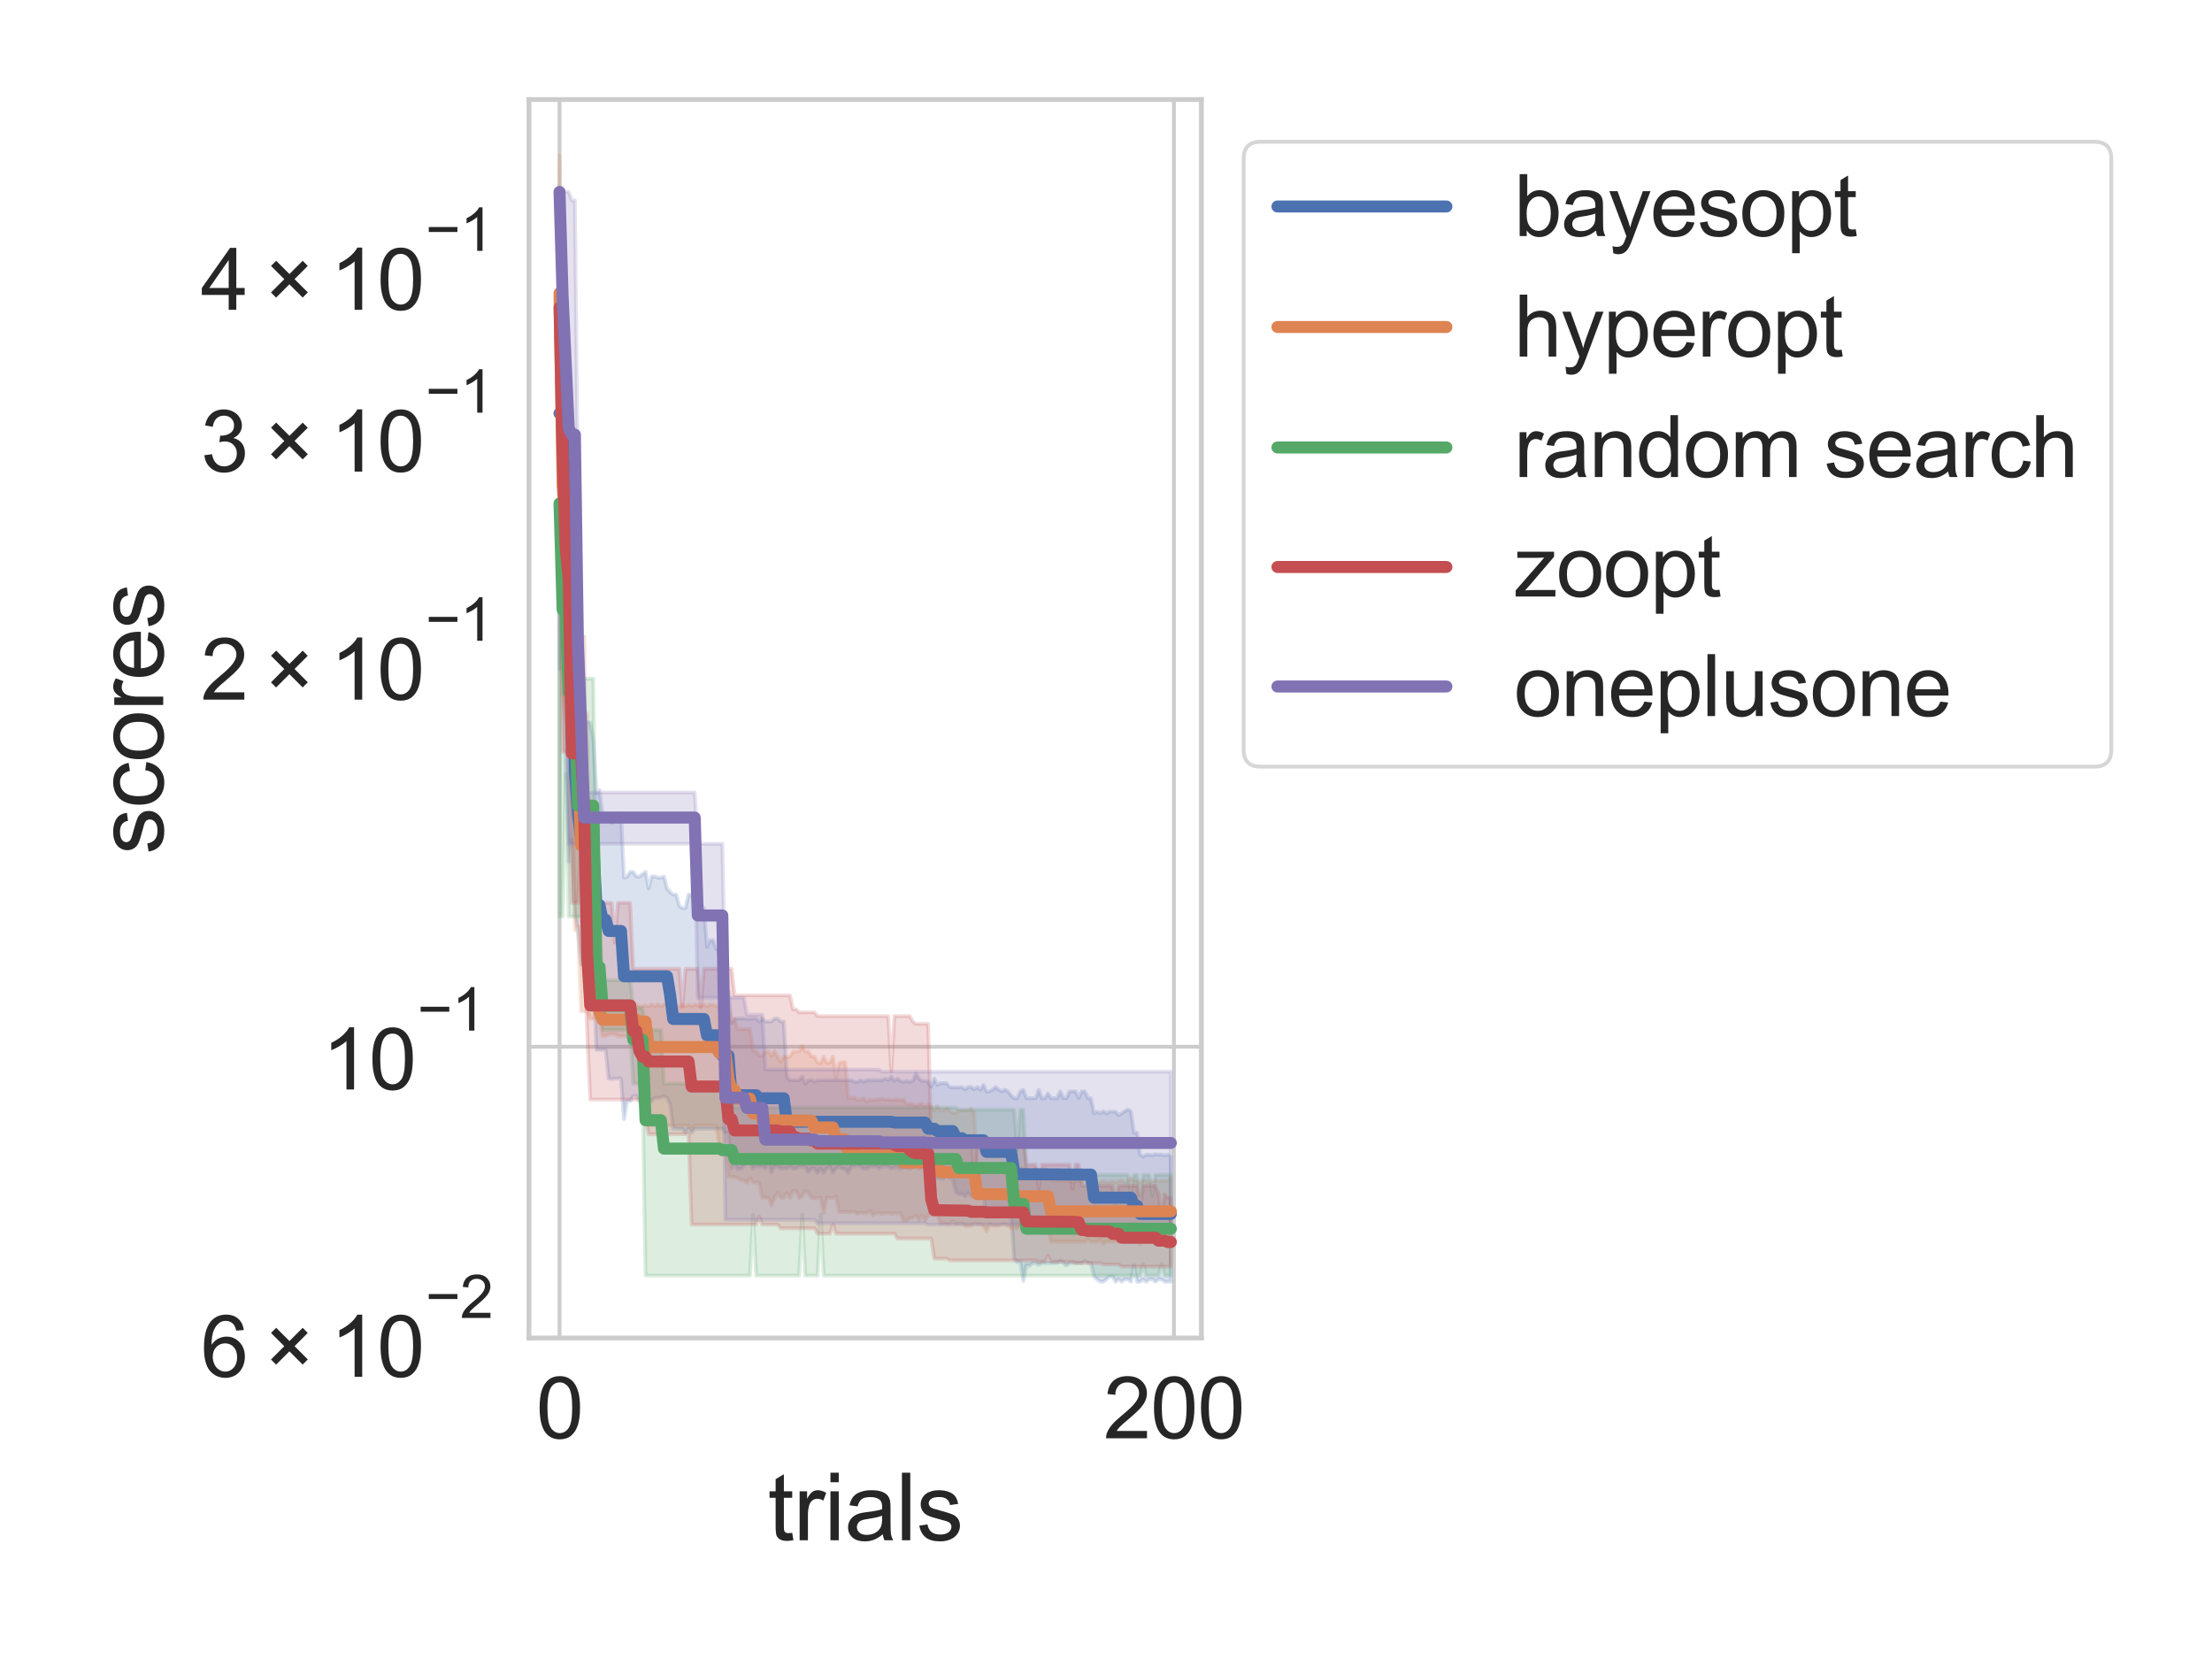 <?xml version="1.0" encoding="utf-8" standalone="no"?>
<!DOCTYPE svg PUBLIC "-//W3C//DTD SVG 1.1//EN"
  "http://www.w3.org/Graphics/SVG/1.1/DTD/svg11.dtd">
<svg xmlns:xlink="http://www.w3.org/1999/xlink" width="460.8pt" height="345.6pt" viewBox="0 0 460.8 345.6" xmlns="http://www.w3.org/2000/svg" version="1.1">
 <defs>
  <style type="text/css">*{stroke-linejoin: round; stroke-linecap: butt}</style>
 </defs>
 <g id="figure_1">
  <g id="patch_1">
   <path d="M 0 345.6 
L 460.8 345.6 
L 460.8 0 
L 0 0 
z
" style="fill: #ffffff"/>
  </g>
  <g id="axes_1">
   <g id="patch_2">
    <path d="M 110.192 278.724 
L 250.274 278.724 
L 250.274 20.736 
L 110.192 20.736 
z
" style="fill: #ffffff"/>
   </g>
   <g id="matplotlib.axis_1">
    <g id="xtick_1">
     <g id="line2d_1">
      <path d="M 116.56 278.724 
L 116.56 20.736 
" clip-path="url(#p593d1feac5)" style="fill: none; stroke: #cccccc; stroke-width: 0.8; stroke-linecap: round"/>
     </g>
     <g id="text_1">
      <!-- 0 -->
      <g style="fill: #262626" transform="translate(111.666 299.622) scale(0.176 -0.176)">
       <defs>
        <path id="ArialMT-30" d="M 266 2259 
Q 266 3072 433 3567 
Q 600 4063 929 4331 
Q 1259 4600 1759 4600 
Q 2128 4600 2406 4451 
Q 2684 4303 2865 4023 
Q 3047 3744 3150 3342 
Q 3253 2941 3253 2259 
Q 3253 1453 3087 958 
Q 2922 463 2592 192 
Q 2263 -78 1759 -78 
Q 1097 -78 719 397 
Q 266 969 266 2259 
z
M 844 2259 
Q 844 1131 1108 757 
Q 1372 384 1759 384 
Q 2147 384 2411 759 
Q 2675 1134 2675 2259 
Q 2675 3391 2411 3762 
Q 2147 4134 1753 4134 
Q 1366 4134 1134 3806 
Q 844 3388 844 2259 
z
" transform="scale(0.016)"/>
       </defs>
       <use xlink:href="#ArialMT-30"/>
      </g>
     </g>
    </g>
    <g id="xtick_2">
     <g id="line2d_2">
      <path d="M 244.547 278.724 
L 244.547 20.736 
" clip-path="url(#p593d1feac5)" style="fill: none; stroke: #cccccc; stroke-width: 0.8; stroke-linecap: round"/>
     </g>
     <g id="text_2">
      <!-- 200 -->
      <g style="fill: #262626" transform="translate(229.866 299.622) scale(0.176 -0.176)">
       <defs>
        <path id="ArialMT-32" d="M 3222 541 
L 3222 0 
L 194 0 
Q 188 203 259 391 
Q 375 700 629 1000 
Q 884 1300 1366 1694 
Q 2113 2306 2375 2664 
Q 2638 3022 2638 3341 
Q 2638 3675 2398 3904 
Q 2159 4134 1775 4134 
Q 1369 4134 1125 3890 
Q 881 3647 878 3216 
L 300 3275 
Q 359 3922 746 4261 
Q 1134 4600 1788 4600 
Q 2447 4600 2831 4234 
Q 3216 3869 3216 3328 
Q 3216 3053 3103 2787 
Q 2991 2522 2730 2228 
Q 2469 1934 1863 1422 
Q 1356 997 1212 845 
Q 1069 694 975 541 
L 3222 541 
z
" transform="scale(0.016)"/>
       </defs>
       <use xlink:href="#ArialMT-32"/>
       <use xlink:href="#ArialMT-30" x="55.615"/>
       <use xlink:href="#ArialMT-30" x="111.23"/>
      </g>
     </g>
    </g>
    <g id="text_3">
     <!-- trials -->
     <g style="fill: #262626" transform="translate(159.965 320.863) scale(0.192 -0.192)">
      <defs>
       <path id="ArialMT-74" d="M 1650 503 
L 1731 6 
Q 1494 -44 1306 -44 
Q 1000 -44 831 53 
Q 663 150 594 308 
Q 525 466 525 972 
L 525 2881 
L 113 2881 
L 113 3319 
L 525 3319 
L 525 4141 
L 1084 4478 
L 1084 3319 
L 1650 3319 
L 1650 2881 
L 1084 2881 
L 1084 941 
Q 1084 700 1114 631 
Q 1144 563 1211 522 
Q 1278 481 1403 481 
Q 1497 481 1650 503 
z
" transform="scale(0.016)"/>
       <path id="ArialMT-72" d="M 416 0 
L 416 3319 
L 922 3319 
L 922 2816 
Q 1116 3169 1280 3281 
Q 1444 3394 1641 3394 
Q 1925 3394 2219 3213 
L 2025 2691 
Q 1819 2813 1613 2813 
Q 1428 2813 1281 2702 
Q 1134 2591 1072 2394 
Q 978 2094 978 1738 
L 978 0 
L 416 0 
z
" transform="scale(0.016)"/>
       <path id="ArialMT-69" d="M 425 3934 
L 425 4581 
L 988 4581 
L 988 3934 
L 425 3934 
z
M 425 0 
L 425 3319 
L 988 3319 
L 988 0 
L 425 0 
z
" transform="scale(0.016)"/>
       <path id="ArialMT-61" d="M 2588 409 
Q 2275 144 1986 34 
Q 1697 -75 1366 -75 
Q 819 -75 525 192 
Q 231 459 231 875 
Q 231 1119 342 1320 
Q 453 1522 633 1644 
Q 813 1766 1038 1828 
Q 1203 1872 1538 1913 
Q 2219 1994 2541 2106 
Q 2544 2222 2544 2253 
Q 2544 2597 2384 2738 
Q 2169 2928 1744 2928 
Q 1347 2928 1158 2789 
Q 969 2650 878 2297 
L 328 2372 
Q 403 2725 575 2942 
Q 747 3159 1072 3276 
Q 1397 3394 1825 3394 
Q 2250 3394 2515 3294 
Q 2781 3194 2906 3042 
Q 3031 2891 3081 2659 
Q 3109 2516 3109 2141 
L 3109 1391 
Q 3109 606 3145 398 
Q 3181 191 3288 0 
L 2700 0 
Q 2613 175 2588 409 
z
M 2541 1666 
Q 2234 1541 1622 1453 
Q 1275 1403 1131 1340 
Q 988 1278 909 1158 
Q 831 1038 831 891 
Q 831 666 1001 516 
Q 1172 366 1500 366 
Q 1825 366 2078 508 
Q 2331 650 2450 897 
Q 2541 1088 2541 1459 
L 2541 1666 
z
" transform="scale(0.016)"/>
       <path id="ArialMT-6c" d="M 409 0 
L 409 4581 
L 972 4581 
L 972 0 
L 409 0 
z
" transform="scale(0.016)"/>
       <path id="ArialMT-73" d="M 197 991 
L 753 1078 
Q 800 744 1014 566 
Q 1228 388 1613 388 
Q 2000 388 2187 545 
Q 2375 703 2375 916 
Q 2375 1106 2209 1216 
Q 2094 1291 1634 1406 
Q 1016 1563 777 1677 
Q 538 1791 414 1992 
Q 291 2194 291 2438 
Q 291 2659 392 2848 
Q 494 3038 669 3163 
Q 800 3259 1026 3326 
Q 1253 3394 1513 3394 
Q 1903 3394 2198 3281 
Q 2494 3169 2634 2976 
Q 2775 2784 2828 2463 
L 2278 2388 
Q 2241 2644 2061 2787 
Q 1881 2931 1553 2931 
Q 1166 2931 1000 2803 
Q 834 2675 834 2503 
Q 834 2394 903 2306 
Q 972 2216 1119 2156 
Q 1203 2125 1616 2013 
Q 2213 1853 2448 1751 
Q 2684 1650 2818 1456 
Q 2953 1263 2953 975 
Q 2953 694 2789 445 
Q 2625 197 2315 61 
Q 2006 -75 1616 -75 
Q 969 -75 630 194 
Q 291 463 197 991 
z
" transform="scale(0.016)"/>
      </defs>
      <use xlink:href="#ArialMT-74"/>
      <use xlink:href="#ArialMT-72" x="27.783"/>
      <use xlink:href="#ArialMT-69" x="61.084"/>
      <use xlink:href="#ArialMT-61" x="83.301"/>
      <use xlink:href="#ArialMT-6c" x="138.916"/>
      <use xlink:href="#ArialMT-73" x="161.133"/>
     </g>
    </g>
   </g>
   <g id="matplotlib.axis_2">
    <g id="ytick_1">
     <g id="line2d_3">
      <path d="M 110.192 218.059 
L 250.274 218.059 
" clip-path="url(#p593d1feac5)" style="fill: none; stroke: #cccccc; stroke-width: 0.8; stroke-linecap: round"/>
     </g>
     <g id="text_4">
      <!-- $\mathdefault{10^{-1}}$ -->
      <g style="fill: #262626" transform="translate(67.044 227.134) scale(0.176 -0.176)">
       <defs>
        <path id="ArialMT-31" d="M 2384 0 
L 1822 0 
L 1822 3584 
Q 1619 3391 1289 3197 
Q 959 3003 697 2906 
L 697 3450 
Q 1169 3672 1522 3987 
Q 1875 4303 2022 4600 
L 2384 4600 
L 2384 0 
z
" transform="scale(0.016)"/>
        <path id="ArialMT-2212" d="M 3381 1997 
L 356 1997 
L 356 2522 
L 3381 2522 
L 3381 1997 
z
" transform="scale(0.016)"/>
       </defs>
       <use xlink:href="#ArialMT-31" transform="translate(0 0.994)"/>
       <use xlink:href="#ArialMT-30" transform="translate(55.615 0.994)"/>
       <use xlink:href="#ArialMT-2212" transform="translate(112.973 70.688) scale(0.7)"/>
       <use xlink:href="#ArialMT-31" transform="translate(153.852 70.688) scale(0.7)"/>
      </g>
     </g>
    </g>
    <g id="ytick_2">
     <g id="text_5">
      <!-- $\mathdefault{6\times10^{-2}}$ -->
      <g style="fill: #262626" transform="translate(41.816 286.986) scale(0.176 -0.176)">
       <defs>
        <path id="ArialMT-36" d="M 3184 3459 
L 2625 3416 
Q 2550 3747 2413 3897 
Q 2184 4138 1850 4138 
Q 1581 4138 1378 3988 
Q 1113 3794 959 3422 
Q 806 3050 800 2363 
Q 1003 2672 1297 2822 
Q 1591 2972 1913 2972 
Q 2475 2972 2870 2558 
Q 3266 2144 3266 1488 
Q 3266 1056 3080 686 
Q 2894 316 2569 119 
Q 2244 -78 1831 -78 
Q 1128 -78 684 439 
Q 241 956 241 2144 
Q 241 3472 731 4075 
Q 1159 4600 1884 4600 
Q 2425 4600 2770 4297 
Q 3116 3994 3184 3459 
z
M 888 1484 
Q 888 1194 1011 928 
Q 1134 663 1356 523 
Q 1578 384 1822 384 
Q 2178 384 2434 671 
Q 2691 959 2691 1453 
Q 2691 1928 2437 2201 
Q 2184 2475 1800 2475 
Q 1419 2475 1153 2201 
Q 888 1928 888 1484 
z
" transform="scale(0.016)"/>
        <path id="ArialMT-d7" d="M 503 1278 
L 1488 2263 
L 506 3244 
L 888 3625 
L 1869 2644 
L 2847 3622 
L 3222 3244 
L 2247 2266 
L 3228 1284 
L 2847 903 
L 1866 1884 
L 881 900 
L 503 1278 
z
" transform="scale(0.016)"/>
       </defs>
       <use xlink:href="#ArialMT-36" transform="translate(0 0.994)"/>
       <use xlink:href="#ArialMT-d7" transform="translate(75.098 0.994)"/>
       <use xlink:href="#ArialMT-31" transform="translate(152.979 0.994)"/>
       <use xlink:href="#ArialMT-30" transform="translate(208.594 0.994)"/>
       <use xlink:href="#ArialMT-2212" transform="translate(265.951 70.688) scale(0.7)"/>
       <use xlink:href="#ArialMT-32" transform="translate(306.83 70.688) scale(0.7)"/>
      </g>
     </g>
    </g>
    <g id="ytick_3"/>
    <g id="ytick_4"/>
    <g id="ytick_5"/>
    <g id="ytick_6">
     <g id="text_6">
      <!-- $\mathdefault{2\times10^{-1}}$ -->
      <g style="fill: #262626" transform="translate(41.816 145.92) scale(0.176 -0.176)">
       <use xlink:href="#ArialMT-32" transform="translate(0 0.994)"/>
       <use xlink:href="#ArialMT-d7" transform="translate(75.098 0.994)"/>
       <use xlink:href="#ArialMT-31" transform="translate(152.979 0.994)"/>
       <use xlink:href="#ArialMT-30" transform="translate(208.594 0.994)"/>
       <use xlink:href="#ArialMT-2212" transform="translate(265.951 70.688) scale(0.7)"/>
       <use xlink:href="#ArialMT-31" transform="translate(306.83 70.688) scale(0.7)"/>
      </g>
     </g>
    </g>
    <g id="ytick_7">
     <g id="text_7">
      <!-- $\mathdefault{3\times10^{-1}}$ -->
      <g style="fill: #262626" transform="translate(41.816 98.413) scale(0.176 -0.176)">
       <defs>
        <path id="ArialMT-33" d="M 269 1209 
L 831 1284 
Q 928 806 1161 595 
Q 1394 384 1728 384 
Q 2125 384 2398 659 
Q 2672 934 2672 1341 
Q 2672 1728 2419 1979 
Q 2166 2231 1775 2231 
Q 1616 2231 1378 2169 
L 1441 2663 
Q 1497 2656 1531 2656 
Q 1891 2656 2178 2843 
Q 2466 3031 2466 3422 
Q 2466 3731 2256 3934 
Q 2047 4138 1716 4138 
Q 1388 4138 1169 3931 
Q 950 3725 888 3313 
L 325 3413 
Q 428 3978 793 4289 
Q 1159 4600 1703 4600 
Q 2078 4600 2393 4439 
Q 2709 4278 2876 4000 
Q 3044 3722 3044 3409 
Q 3044 3113 2884 2869 
Q 2725 2625 2413 2481 
Q 2819 2388 3044 2092 
Q 3269 1797 3269 1353 
Q 3269 753 2831 336 
Q 2394 -81 1725 -81 
Q 1122 -81 723 278 
Q 325 638 269 1209 
z
" transform="scale(0.016)"/>
       </defs>
       <use xlink:href="#ArialMT-33" transform="translate(0 0.994)"/>
       <use xlink:href="#ArialMT-d7" transform="translate(75.098 0.994)"/>
       <use xlink:href="#ArialMT-31" transform="translate(152.979 0.994)"/>
       <use xlink:href="#ArialMT-30" transform="translate(208.594 0.994)"/>
       <use xlink:href="#ArialMT-2212" transform="translate(265.951 70.688) scale(0.7)"/>
       <use xlink:href="#ArialMT-31" transform="translate(306.83 70.688) scale(0.7)"/>
      </g>
     </g>
    </g>
    <g id="ytick_8">
     <g id="text_8">
      <!-- $\mathdefault{4\times10^{-1}}$ -->
      <g style="fill: #262626" transform="translate(41.816 64.706) scale(0.176 -0.176)">
       <defs>
        <path id="ArialMT-34" d="M 2069 0 
L 2069 1097 
L 81 1097 
L 81 1613 
L 2172 4581 
L 2631 4581 
L 2631 1613 
L 3250 1613 
L 3250 1097 
L 2631 1097 
L 2631 0 
L 2069 0 
z
M 2069 1613 
L 2069 3678 
L 634 1613 
L 2069 1613 
z
" transform="scale(0.016)"/>
       </defs>
       <use xlink:href="#ArialMT-34" transform="translate(0 0.994)"/>
       <use xlink:href="#ArialMT-d7" transform="translate(75.098 0.994)"/>
       <use xlink:href="#ArialMT-31" transform="translate(152.979 0.994)"/>
       <use xlink:href="#ArialMT-30" transform="translate(208.594 0.994)"/>
       <use xlink:href="#ArialMT-2212" transform="translate(265.951 70.688) scale(0.7)"/>
       <use xlink:href="#ArialMT-31" transform="translate(306.83 70.688) scale(0.7)"/>
      </g>
     </g>
    </g>
    <g id="ytick_9"/>
    <g id="text_9">
     <!-- scores -->
     <g style="fill: #262626" transform="translate(34 178.004) rotate(-90) scale(0.192 -0.192)">
      <defs>
       <path id="ArialMT-63" d="M 2588 1216 
L 3141 1144 
Q 3050 572 2676 248 
Q 2303 -75 1759 -75 
Q 1078 -75 664 370 
Q 250 816 250 1647 
Q 250 2184 428 2587 
Q 606 2991 970 3192 
Q 1334 3394 1763 3394 
Q 2303 3394 2647 3120 
Q 2991 2847 3088 2344 
L 2541 2259 
Q 2463 2594 2264 2762 
Q 2066 2931 1784 2931 
Q 1359 2931 1093 2626 
Q 828 2322 828 1663 
Q 828 994 1084 691 
Q 1341 388 1753 388 
Q 2084 388 2306 591 
Q 2528 794 2588 1216 
z
" transform="scale(0.016)"/>
       <path id="ArialMT-6f" d="M 213 1659 
Q 213 2581 725 3025 
Q 1153 3394 1769 3394 
Q 2453 3394 2887 2945 
Q 3322 2497 3322 1706 
Q 3322 1066 3130 698 
Q 2938 331 2570 128 
Q 2203 -75 1769 -75 
Q 1072 -75 642 372 
Q 213 819 213 1659 
z
M 791 1659 
Q 791 1022 1069 705 
Q 1347 388 1769 388 
Q 2188 388 2466 706 
Q 2744 1025 2744 1678 
Q 2744 2294 2464 2611 
Q 2184 2928 1769 2928 
Q 1347 2928 1069 2612 
Q 791 2297 791 1659 
z
" transform="scale(0.016)"/>
       <path id="ArialMT-65" d="M 2694 1069 
L 3275 997 
Q 3138 488 2766 206 
Q 2394 -75 1816 -75 
Q 1088 -75 661 373 
Q 234 822 234 1631 
Q 234 2469 665 2931 
Q 1097 3394 1784 3394 
Q 2450 3394 2872 2941 
Q 3294 2488 3294 1666 
Q 3294 1616 3291 1516 
L 816 1516 
Q 847 969 1125 678 
Q 1403 388 1819 388 
Q 2128 388 2347 550 
Q 2566 713 2694 1069 
z
M 847 1978 
L 2700 1978 
Q 2663 2397 2488 2606 
Q 2219 2931 1791 2931 
Q 1403 2931 1139 2672 
Q 875 2413 847 1978 
z
" transform="scale(0.016)"/>
      </defs>
      <use xlink:href="#ArialMT-73"/>
      <use xlink:href="#ArialMT-63" x="50"/>
      <use xlink:href="#ArialMT-6f" x="100"/>
      <use xlink:href="#ArialMT-72" x="155.615"/>
      <use xlink:href="#ArialMT-65" x="188.916"/>
      <use xlink:href="#ArialMT-73" x="244.531"/>
     </g>
    </g>
   </g>
   <g id="PolyCollection_1">
    <defs>
     <path id="m9e41118f00" d="M 116.56 -289.49 
L 116.56 -206.16 
L 117.2 -206.16 
L 117.84 -185.12 
L 118.479 -166.051 
L 119.119 -170.654 
L 119.759 -155.297 
L 120.399 -151.725 
L 121.039 -144.673 
L 121.679 -144.673 
L 122.319 -144.67 
L 122.959 -144.67 
L 123.599 -144.562 
L 124.239 -126.905 
L 124.879 -126.905 
L 125.519 -126.905 
L 126.159 -126.905 
L 126.799 -120.909 
L 127.439 -120.813 
L 128.078 -120.909 
L 128.718 -120.909 
L 129.358 -120.909 
L 129.998 -112.466 
L 130.638 -116.243 
L 131.278 -116.243 
L 131.918 -117.276 
L 132.558 -117.283 
L 133.198 -116.243 
L 133.838 -116.243 
L 134.478 -116.995 
L 135.118 -116.871 
L 135.758 -116.243 
L 136.398 -116.887 
L 137.038 -116.887 
L 137.677 -116.993 
L 138.317 -117.283 
L 138.957 -116.871 
L 139.597 -115.522 
L 140.237 -110.461 
L 140.877 -110.461 
L 141.517 -110.441 
L 142.157 -110.461 
L 142.797 -109.656 
L 143.437 -110.461 
L 144.077 -109.656 
L 144.717 -110.441 
L 145.357 -110.461 
L 145.997 -110.461 
L 146.637 -110.461 
L 147.277 -110.461 
L 147.916 -110.461 
L 148.556 -110.461 
L 149.196 -110.461 
L 149.836 -110.461 
L 150.476 -110.461 
L 151.116 -109.619 
L 151.756 -109.656 
L 152.396 -102.15 
L 153.036 -103.278 
L 153.676 -102.018 
L 154.316 -102.15 
L 154.956 -102.687 
L 155.596 -103.278 
L 156.236 -103.405 
L 156.876 -102.15 
L 157.515 -102.7 
L 158.155 -102.555 
L 158.795 -102.566 
L 159.435 -102.15 
L 160.075 -103.387 
L 160.715 -101.434 
L 161.355 -102.566 
L 161.995 -102.566 
L 162.635 -102.15 
L 163.275 -102.15 
L 163.915 -102.15 
L 164.555 -102.566 
L 165.195 -102.15 
L 165.835 -102.15 
L 166.475 -102.566 
L 167.114 -102.566 
L 167.754 -102.555 
L 168.394 -101.434 
L 169.034 -102.15 
L 169.674 -102.15 
L 170.314 -101.298 
L 170.954 -102.15 
L 171.594 -101.298 
L 172.234 -102.15 
L 172.874 -102.566 
L 173.514 -101.298 
L 174.154 -102.15 
L 174.794 -102.566 
L 175.434 -102.15 
L 176.074 -102.132 
L 176.714 -101.298 
L 177.353 -102.566 
L 177.993 -102.566 
L 178.633 -102.888 
L 179.273 -102.555 
L 179.913 -102.15 
L 180.553 -102.132 
L 181.193 -102.566 
L 181.833 -102.566 
L 182.473 -102.566 
L 183.113 -102.15 
L 183.753 -102.555 
L 184.393 -102.566 
L 185.033 -102.555 
L 185.673 -102.15 
L 186.313 -102.383 
L 186.952 -102.383 
L 187.592 -102.15 
L 188.232 -102.389 
L 188.872 -102.389 
L 189.512 -102.15 
L 190.152 -102.389 
L 190.792 -103.408 
L 191.432 -102.15 
L 192.072 -102.389 
L 192.712 -102.15 
L 193.352 -101.006 
L 193.992 -101.006 
L 194.632 -101.006 
L 195.272 -100.194 
L 195.912 -100.108 
L 196.551 -100.02 
L 197.191 -101.037 
L 197.831 -100.196 
L 198.471 -100.108 
L 199.111 -97.218 
L 199.751 -96.865 
L 200.391 -96.865 
L 201.031 -96.382 
L 201.671 -97.069 
L 202.311 -96.382 
L 202.951 -96.382 
L 203.591 -96.382 
L 204.231 -97.069 
L 204.871 -96.382 
L 205.511 -92.588 
L 206.151 -92.588 
L 206.79 -92.588 
L 207.43 -92.874 
L 208.07 -92.588 
L 208.71 -93.29 
L 209.35 -92.588 
L 209.99 -92.588 
L 210.63 -92.588 
L 211.27 -83.382 
L 211.91 -82.684 
L 212.55 -82.684 
L 213.19 -78.765 
L 213.83 -82.022 
L 214.47 -81.965 
L 215.11 -82.477 
L 215.75 -82.486 
L 216.389 -82.127 
L 217.029 -82.486 
L 217.669 -82.486 
L 218.309 -82.486 
L 218.949 -82.486 
L 219.589 -82.486 
L 220.229 -82.477 
L 220.869 -82.949 
L 221.509 -82.486 
L 222.149 -81.965 
L 222.789 -82.486 
L 223.429 -82.486 
L 224.069 -82.486 
L 224.709 -82.486 
L 225.349 -82.486 
L 225.988 -82.938 
L 226.628 -82.486 
L 227.268 -82.477 
L 227.908 -79.692 
L 228.548 -79.085 
L 229.188 -78.606 
L 229.828 -78.606 
L 230.468 -79.073 
L 231.108 -79.692 
L 231.748 -79.708 
L 232.388 -78.606 
L 233.028 -79.085 
L 233.668 -78.603 
L 234.308 -79.085 
L 234.948 -79.085 
L 235.587 -78.606 
L 236.227 -82.022 
L 236.867 -78.606 
L 237.507 -78.606 
L 238.147 -79.085 
L 238.787 -78.606 
L 239.427 -79.085 
L 240.067 -79.085 
L 240.707 -78.606 
L 241.347 -79.085 
L 241.987 -79.085 
L 242.627 -78.606 
L 243.267 -78.606 
L 243.907 -78.606 
L 243.907 -104.676 
L 243.907 -104.676 
L 243.267 -105.06 
L 242.627 -104.934 
L 241.987 -105.063 
L 241.347 -105.06 
L 240.707 -105.178 
L 240.067 -104.934 
L 239.427 -105.06 
L 238.787 -105.06 
L 238.147 -104.676 
L 237.507 -105.063 
L 236.867 -109.661 
L 236.227 -109.661 
L 235.587 -114.119 
L 234.948 -114.473 
L 234.308 -114.119 
L 233.668 -113.655 
L 233.028 -113.299 
L 232.388 -114.01 
L 231.748 -114.01 
L 231.108 -114.013 
L 230.468 -113.664 
L 229.828 -114.119 
L 229.188 -113.664 
L 228.548 -114.01 
L 227.908 -113.655 
L 227.268 -116.824 
L 226.628 -116.824 
L 225.988 -118.246 
L 225.349 -118.246 
L 224.709 -116.859 
L 224.069 -118.246 
L 223.429 -118.246 
L 222.789 -118.246 
L 222.149 -116.824 
L 221.509 -116.859 
L 220.869 -118.246 
L 220.229 -116.824 
L 219.589 -116.824 
L 218.949 -116.824 
L 218.309 -117.822 
L 217.669 -116.824 
L 217.029 -116.824 
L 216.389 -118.587 
L 215.75 -116.824 
L 215.11 -116.824 
L 214.47 -116.824 
L 213.83 -116.824 
L 213.19 -118.587 
L 212.55 -118.246 
L 211.91 -116.824 
L 211.27 -116.824 
L 210.63 -117.401 
L 209.99 -118.246 
L 209.35 -118.601 
L 208.71 -118.246 
L 208.07 -118.587 
L 207.43 -119.156 
L 206.79 -118.601 
L 206.151 -118.254 
L 205.511 -118.246 
L 204.871 -119.571 
L 204.231 -118.587 
L 203.591 -119.156 
L 202.951 -118.674 
L 202.311 -119.156 
L 201.671 -119.156 
L 201.031 -118.674 
L 200.391 -119.156 
L 199.751 -119.073 
L 199.111 -119.075 
L 198.471 -119.075 
L 197.831 -119.156 
L 197.191 -119.945 
L 196.551 -119.945 
L 195.912 -119.945 
L 195.272 -119.58 
L 194.632 -120.887 
L 193.992 -119.235 
L 193.352 -120.245 
L 192.712 -120.42 
L 192.072 -120.42 
L 191.432 -120.895 
L 190.792 -121.962 
L 190.152 -120.42 
L 189.512 -120.245 
L 188.872 -120.42 
L 188.232 -120.249 
L 187.592 -120.42 
L 186.952 -120.885 
L 186.313 -120.42 
L 185.673 -121.294 
L 185.033 -120.571 
L 184.393 -120.885 
L 183.753 -120.571 
L 183.113 -120.571 
L 182.473 -120.571 
L 181.833 -120.571 
L 181.193 -120.571 
L 180.553 -120.571 
L 179.913 -120.245 
L 179.273 -120.571 
L 178.633 -120.245 
L 177.993 -120.253 
L 177.353 -120.571 
L 176.714 -120.571 
L 176.074 -120.571 
L 175.434 -120.571 
L 174.794 -120.579 
L 174.154 -120.579 
L 173.514 -120.571 
L 172.874 -120.571 
L 172.234 -120.571 
L 171.594 -120.571 
L 170.954 -120.571 
L 170.314 -120.571 
L 169.674 -120.253 
L 169.034 -120.589 
L 168.394 -120.571 
L 167.754 -119.854 
L 167.114 -121.294 
L 166.475 -120.571 
L 165.835 -120.571 
L 165.195 -120.571 
L 164.555 -120.571 
L 163.915 -121.294 
L 163.275 -132.795 
L 162.635 -132.778 
L 161.995 -133.43 
L 161.355 -133.43 
L 160.715 -132.795 
L 160.075 -132.778 
L 159.435 -132.795 
L 158.795 -133.43 
L 158.155 -132.778 
L 157.515 -133.43 
L 156.876 -133.43 
L 156.236 -133.329 
L 155.596 -133.329 
L 154.956 -133.43 
L 154.316 -133.43 
L 153.676 -133.43 
L 153.036 -133.329 
L 152.396 -132.457 
L 151.756 -139.16 
L 151.116 -138.547 
L 150.476 -139.16 
L 149.836 -147.86 
L 149.196 -147.86 
L 148.556 -149.742 
L 147.916 -149.742 
L 147.277 -148.351 
L 146.637 -156.441 
L 145.997 -156.886 
L 145.357 -159.233 
L 144.717 -156.945 
L 144.077 -159.233 
L 143.437 -159.233 
L 142.797 -156.441 
L 142.157 -156.43 
L 141.517 -156.886 
L 140.877 -159.233 
L 140.237 -159.233 
L 139.597 -159.76 
L 138.957 -160.478 
L 138.317 -162.998 
L 137.677 -162.758 
L 137.038 -162.758 
L 136.398 -162.998 
L 135.758 -162.998 
L 135.118 -160.504 
L 134.478 -163.962 
L 133.838 -163.503 
L 133.198 -162.998 
L 132.558 -162.998 
L 131.918 -163.962 
L 131.278 -163.962 
L 130.638 -162.998 
L 129.998 -162.758 
L 129.358 -176.001 
L 128.718 -176.001 
L 128.078 -176.001 
L 127.439 -174.154 
L 126.799 -176.001 
L 126.159 -176.001 
L 125.519 -176.001 
L 124.879 -181.017 
L 124.239 -180.333 
L 123.599 -191.599 
L 122.959 -195.09 
L 122.319 -195.162 
L 121.679 -194.749 
L 121.039 -195.162 
L 120.399 -198.051 
L 119.759 -207.557 
L 119.119 -250.074 
L 118.479 -250.082 
L 117.84 -263.134 
L 117.2 -289.499 
L 116.56 -289.49 
z
" style="stroke: #4c72b0; stroke-opacity: 0.2; stroke-width: 0.8"/>
    </defs>
    <g clip-path="url(#p593d1feac5)">
     <use xlink:href="#m9e41118f00" x="0" y="345.6" style="fill: #4c72b0; fill-opacity: 0.2; stroke: #4c72b0; stroke-opacity: 0.2; stroke-width: 0.8"/>
    </g>
   </g>
   <g id="PolyCollection_2">
    <defs>
     <path id="mf1cd87a0a6" d="M 116.56 -313.137 
L 116.56 -246.587 
L 117.2 -200.873 
L 117.84 -196.022 
L 118.479 -194.487 
L 119.119 -194.487 
L 119.759 -151.745 
L 120.399 -152.615 
L 121.039 -134.927 
L 121.679 -134.927 
L 122.319 -134.927 
L 122.959 -133.397 
L 123.599 -133.397 
L 124.239 -133.397 
L 124.879 -133.33 
L 125.519 -129.715 
L 126.159 -129.749 
L 126.799 -130.119 
L 127.439 -130.128 
L 128.078 -130.128 
L 128.718 -129.715 
L 129.358 -129.749 
L 129.998 -129.715 
L 130.638 -129.715 
L 131.278 -129.143 
L 131.918 -129.749 
L 132.558 -129.715 
L 133.198 -128.565 
L 133.838 -128.566 
L 134.478 -128.531 
L 135.118 -111.122 
L 135.758 -111.162 
L 136.398 -111.162 
L 137.038 -111.122 
L 137.677 -111.162 
L 138.317 -110.452 
L 138.957 -111.162 
L 139.597 -111.162 
L 140.237 -111.122 
L 140.877 -111.122 
L 141.517 -111.122 
L 142.157 -111.122 
L 142.797 -111.122 
L 143.437 -111.122 
L 144.077 -110.452 
L 144.717 -111.105 
L 145.357 -111.162 
L 145.997 -111.162 
L 146.637 -111.122 
L 147.277 -111.162 
L 147.916 -111.162 
L 148.556 -111.162 
L 149.196 -111.122 
L 149.836 -106.823 
L 150.476 -106.823 
L 151.116 -106.792 
L 151.756 -100.433 
L 152.396 -100.433 
L 153.036 -100.433 
L 153.676 -100.164 
L 154.316 -99.718 
L 154.956 -99.731 
L 155.596 -99.19 
L 156.236 -100.164 
L 156.876 -99.258 
L 157.515 -99.258 
L 158.155 -99.258 
L 158.795 -96.12 
L 159.435 -96.12 
L 160.075 -96.12 
L 160.715 -94.501 
L 161.355 -96.12 
L 161.995 -97.119 
L 162.635 -96.12 
L 163.275 -96.055 
L 163.915 -97.119 
L 164.555 -96.055 
L 165.195 -97.55 
L 165.835 -97.55 
L 166.475 -96.055 
L 167.114 -96.399 
L 167.754 -97.55 
L 168.394 -97.092 
L 169.034 -96.055 
L 169.674 -95.953 
L 170.314 -96.055 
L 170.954 -96.053 
L 171.594 -92.966 
L 172.234 -96.055 
L 172.874 -96.055 
L 173.514 -96.053 
L 174.154 -96.399 
L 174.794 -93.201 
L 175.434 -93.096 
L 176.074 -93.201 
L 176.714 -93.096 
L 177.353 -93.096 
L 177.993 -93.201 
L 178.633 -92.757 
L 179.273 -92.964 
L 179.913 -92.862 
L 180.553 -92.862 
L 181.193 -93.384 
L 181.833 -92.428 
L 182.473 -92.862 
L 183.113 -92.964 
L 183.753 -92.757 
L 184.393 -92.859 
L 185.033 -92.862 
L 185.673 -92.749 
L 186.313 -92.862 
L 186.952 -92.859 
L 187.592 -92.862 
L 188.232 -91.322 
L 188.872 -91.322 
L 189.512 -91.886 
L 190.152 -91.886 
L 190.792 -92.428 
L 191.432 -91.322 
L 192.072 -92.428 
L 192.712 -91.322 
L 193.352 -92.428 
L 193.992 -92.428 
L 194.632 -92.428 
L 195.272 -92.424 
L 195.912 -90.772 
L 196.551 -90.772 
L 197.191 -90.641 
L 197.831 -90.641 
L 198.471 -91.201 
L 199.111 -90.652 
L 199.751 -90.775 
L 200.391 -90.775 
L 201.031 -90.224 
L 201.671 -90.224 
L 202.311 -90.21 
L 202.951 -90.762 
L 203.591 -90.602 
L 204.231 -90.602 
L 204.871 -90.224 
L 205.511 -89.097 
L 206.151 -90.592 
L 206.79 -90.224 
L 207.43 -90.224 
L 208.07 -90.224 
L 208.71 -90.602 
L 209.35 -90.602 
L 209.99 -90.224 
L 210.63 -89.755 
L 211.27 -89.755 
L 211.91 -89.755 
L 212.55 -90.268 
L 213.19 -90.134 
L 213.83 -89.752 
L 214.47 -89.755 
L 215.11 -89.654 
L 215.75 -89.755 
L 216.389 -90.134 
L 217.029 -89.755 
L 217.669 -90.124 
L 218.309 -89.755 
L 218.949 -86.952 
L 219.589 -86.952 
L 220.229 -86.952 
L 220.869 -86.952 
L 221.509 -86.952 
L 222.149 -86.952 
L 222.789 -86.952 
L 223.429 -86.952 
L 224.069 -86.952 
L 224.709 -86.952 
L 225.349 -86.952 
L 225.988 -86.952 
L 226.628 -87.475 
L 227.268 -86.952 
L 227.908 -86.952 
L 228.548 -86.952 
L 229.188 -87.462 
L 229.828 -86.427 
L 230.468 -86.955 
L 231.108 -86.952 
L 231.748 -86.952 
L 232.388 -86.952 
L 233.028 -86.952 
L 233.668 -87.475 
L 234.308 -86.833 
L 234.948 -86.952 
L 235.587 -86.952 
L 236.227 -86.952 
L 236.867 -86.952 
L 237.507 -86.427 
L 238.147 -87.475 
L 238.787 -86.952 
L 239.427 -86.952 
L 240.067 -86.952 
L 240.707 -86.952 
L 241.347 -87.462 
L 241.987 -86.427 
L 242.627 -87.462 
L 243.267 -86.952 
L 243.907 -86.427 
L 243.907 -100.193 
L 243.907 -100.193 
L 243.267 -99.591 
L 242.627 -99.593 
L 241.987 -99.591 
L 241.347 -99.591 
L 240.707 -99.591 
L 240.067 -99.593 
L 239.427 -99.244 
L 238.787 -99.686 
L 238.147 -99.686 
L 237.507 -99.244 
L 236.867 -99.591 
L 236.227 -99.686 
L 235.587 -100.185 
L 234.948 -99.593 
L 234.308 -99.244 
L 233.668 -99.686 
L 233.028 -99.591 
L 232.388 -99.244 
L 231.748 -99.591 
L 231.108 -99.244 
L 230.468 -99.252 
L 229.828 -99.591 
L 229.188 -99.244 
L 228.548 -99.244 
L 227.908 -99.686 
L 227.268 -99.591 
L 226.628 -99.244 
L 225.988 -100.624 
L 225.349 -99.593 
L 224.709 -99.591 
L 224.069 -99.591 
L 223.429 -99.252 
L 222.789 -99.591 
L 222.149 -99.591 
L 221.509 -99.591 
L 220.869 -99.699 
L 220.229 -99.686 
L 219.589 -99.593 
L 218.949 -99.686 
L 218.309 -101.646 
L 217.669 -102.228 
L 217.029 -101.894 
L 216.389 -101.888 
L 215.75 -102.228 
L 215.11 -102.228 
L 214.47 -101.995 
L 213.83 -102.228 
L 213.19 -102.228 
L 212.55 -102.228 
L 211.91 -101.989 
L 211.27 -102.228 
L 210.63 -101.886 
L 209.99 -102.228 
L 209.35 -102.228 
L 208.71 -102.228 
L 208.07 -102.074 
L 207.43 -102.07 
L 206.79 -102.228 
L 206.151 -102.569 
L 205.511 -102.228 
L 204.871 -102.07 
L 204.231 -102.228 
L 203.591 -101.886 
L 202.951 -113.821 
L 202.311 -114.723 
L 201.671 -114.272 
L 201.031 -114.26 
L 200.391 -114.26 
L 199.751 -114.26 
L 199.111 -113.809 
L 198.471 -113.809 
L 197.831 -114.26 
L 197.191 -114.723 
L 196.551 -114.26 
L 195.912 -114.26 
L 195.272 -115.17 
L 194.632 -114.26 
L 193.992 -115.17 
L 193.352 -115.614 
L 192.712 -115.17 
L 192.072 -115.626 
L 191.432 -115.614 
L 190.792 -115.17 
L 190.152 -115.614 
L 189.512 -115.614 
L 188.872 -115.614 
L 188.232 -116.514 
L 187.592 -116.428 
L 186.952 -116.514 
L 186.313 -116.514 
L 185.673 -116.428 
L 185.033 -116.514 
L 184.393 -116.514 
L 183.753 -116.782 
L 183.113 -116.514 
L 182.473 -116.514 
L 181.833 -116.43 
L 181.193 -116.514 
L 180.553 -116.082 
L 179.913 -116.867 
L 179.273 -116.514 
L 178.633 -116.428 
L 177.993 -116.953 
L 177.353 -116.867 
L 176.714 -116.867 
L 176.074 -124.314 
L 175.434 -124.314 
L 174.794 -124.134 
L 174.154 -121.116 
L 173.514 -125.519 
L 172.874 -124.246 
L 172.234 -124.136 
L 171.594 -125.494 
L 170.954 -124.134 
L 170.314 -124.246 
L 169.674 -125.494 
L 169.034 -125.52 
L 168.394 -126.587 
L 167.754 -126.557 
L 167.114 -127.74 
L 166.475 -126.587 
L 165.835 -126.556 
L 165.195 -126.557 
L 164.555 -125.494 
L 163.915 -125.391 
L 163.275 -125.494 
L 162.635 -124.388 
L 161.995 -125.391 
L 161.355 -126.637 
L 160.715 -125.644 
L 160.075 -126.556 
L 159.435 -126.556 
L 158.795 -125.644 
L 158.155 -125.752 
L 157.515 -126.691 
L 156.876 -126.637 
L 156.236 -131.212 
L 155.596 -131.212 
L 154.956 -131.212 
L 154.316 -131.212 
L 153.676 -131.225 
L 153.036 -133.352 
L 152.396 -132.836 
L 151.756 -135.849 
L 151.116 -136.265 
L 150.476 -135.962 
L 149.836 -135.967 
L 149.196 -135.971 
L 148.556 -136.322 
L 147.916 -136.322 
L 147.277 -135.962 
L 146.637 -136.322 
L 145.997 -135.962 
L 145.357 -136.147 
L 144.717 -136.322 
L 144.077 -135.962 
L 143.437 -136.322 
L 142.797 -135.962 
L 142.157 -136.322 
L 141.517 -135.962 
L 140.877 -135.962 
L 140.237 -136.147 
L 139.597 -135.93 
L 138.957 -136.322 
L 138.317 -136.322 
L 137.677 -135.962 
L 137.038 -136.322 
L 136.398 -135.962 
L 135.758 -136.354 
L 135.118 -135.962 
L 134.478 -136.143 
L 133.838 -135.962 
L 133.198 -135.962 
L 132.558 -136.322 
L 131.918 -136.147 
L 131.278 -136.322 
L 130.638 -136.322 
L 129.998 -135.967 
L 129.358 -136.322 
L 128.718 -136.354 
L 128.078 -136.322 
L 127.439 -135.962 
L 126.799 -135.962 
L 126.159 -135.962 
L 125.519 -136.147 
L 124.879 -136.456 
L 124.239 -152.158 
L 123.599 -151.844 
L 122.959 -152.158 
L 122.319 -196.978 
L 121.679 -197.334 
L 121.039 -197.328 
L 120.399 -217.876 
L 119.759 -217.392 
L 119.119 -253.749 
L 118.479 -271.858 
L 117.84 -272.917 
L 117.2 -282.941 
L 116.56 -313.137 
z
" style="stroke: #dd8452; stroke-opacity: 0.2; stroke-width: 0.8"/>
    </defs>
    <g clip-path="url(#p593d1feac5)">
     <use xlink:href="#mf1cd87a0a6" x="0" y="345.6" style="fill: #dd8452; fill-opacity: 0.2; stroke: #dd8452; stroke-opacity: 0.2; stroke-width: 0.8"/>
    </g>
   </g>
   <g id="PolyCollection_3">
    <defs>
     <path id="ma5952f3023" d="M 116.56 -281.971 
L 116.56 -154.675 
L 117.2 -154.675 
L 117.84 -184.41 
L 118.479 -154.675 
L 119.119 -154.675 
L 119.759 -154.675 
L 120.399 -154.675 
L 121.039 -154.675 
L 121.679 -154.675 
L 122.319 -154.675 
L 122.959 -154.675 
L 123.599 -154.675 
L 124.239 -135.587 
L 124.879 -135.587 
L 125.519 -131.048 
L 126.159 -131.048 
L 126.799 -131.048 
L 127.439 -131.048 
L 128.078 -131.048 
L 128.718 -131.048 
L 129.358 -131.048 
L 129.998 -131.048 
L 130.638 -131.048 
L 131.278 -131.048 
L 131.918 -119.854 
L 132.558 -119.854 
L 133.198 -119.854 
L 133.838 -119.854 
L 134.478 -79.876 
L 135.118 -79.876 
L 135.758 -79.876 
L 136.398 -79.876 
L 137.038 -79.876 
L 137.677 -79.876 
L 138.317 -79.876 
L 138.957 -79.876 
L 139.597 -79.876 
L 140.237 -79.876 
L 140.877 -79.876 
L 141.517 -79.876 
L 142.157 -79.876 
L 142.797 -79.876 
L 143.437 -79.876 
L 144.077 -79.876 
L 144.717 -79.876 
L 145.357 -79.876 
L 145.997 -79.876 
L 146.637 -79.876 
L 147.277 -79.876 
L 147.916 -79.876 
L 148.556 -79.876 
L 149.196 -79.876 
L 149.836 -79.876 
L 150.476 -79.876 
L 151.116 -79.876 
L 151.756 -79.876 
L 152.396 -79.876 
L 153.036 -79.876 
L 153.676 -79.876 
L 154.316 -79.876 
L 154.956 -79.876 
L 155.596 -79.876 
L 156.236 -79.876 
L 156.876 -92.555 
L 157.515 -79.876 
L 158.155 -79.876 
L 158.795 -79.876 
L 159.435 -79.876 
L 160.075 -79.876 
L 160.715 -79.876 
L 161.355 -79.876 
L 161.995 -79.876 
L 162.635 -79.876 
L 163.275 -79.876 
L 163.915 -79.876 
L 164.555 -79.876 
L 165.195 -79.876 
L 165.835 -79.876 
L 166.475 -79.876 
L 167.114 -92.555 
L 167.754 -79.876 
L 168.394 -79.876 
L 169.034 -79.876 
L 169.674 -79.876 
L 170.314 -79.876 
L 170.954 -92.555 
L 171.594 -79.876 
L 172.234 -79.876 
L 172.874 -79.876 
L 173.514 -79.876 
L 174.154 -79.876 
L 174.794 -79.876 
L 175.434 -79.876 
L 176.074 -79.876 
L 176.714 -79.876 
L 177.353 -79.876 
L 177.993 -79.876 
L 178.633 -79.876 
L 179.273 -79.876 
L 179.913 -79.876 
L 180.553 -79.876 
L 181.193 -79.876 
L 181.833 -79.876 
L 182.473 -79.876 
L 183.113 -79.876 
L 183.753 -79.876 
L 184.393 -79.876 
L 185.033 -79.876 
L 185.673 -79.876 
L 186.313 -79.876 
L 186.952 -79.876 
L 187.592 -79.876 
L 188.232 -79.876 
L 188.872 -79.876 
L 189.512 -79.876 
L 190.152 -79.876 
L 190.792 -79.876 
L 191.432 -79.876 
L 192.072 -79.876 
L 192.712 -79.876 
L 193.352 -79.876 
L 193.992 -79.876 
L 194.632 -79.876 
L 195.272 -79.876 
L 195.912 -79.876 
L 196.551 -79.876 
L 197.191 -79.876 
L 197.831 -79.876 
L 198.471 -79.876 
L 199.111 -79.876 
L 199.751 -79.876 
L 200.391 -79.876 
L 201.031 -79.876 
L 201.671 -79.876 
L 202.311 -79.876 
L 202.951 -79.876 
L 203.591 -79.876 
L 204.231 -79.876 
L 204.871 -79.876 
L 205.511 -79.876 
L 206.151 -79.876 
L 206.79 -79.876 
L 207.43 -79.876 
L 208.07 -79.876 
L 208.71 -79.876 
L 209.35 -79.876 
L 209.99 -79.876 
L 210.63 -79.876 
L 211.27 -79.876 
L 211.91 -79.876 
L 212.55 -79.876 
L 213.19 -79.876 
L 213.83 -79.876 
L 214.47 -79.876 
L 215.11 -79.876 
L 215.75 -79.876 
L 216.389 -79.876 
L 217.029 -79.876 
L 217.669 -79.876 
L 218.309 -79.876 
L 218.949 -79.876 
L 219.589 -79.876 
L 220.229 -79.876 
L 220.869 -79.876 
L 221.509 -79.876 
L 222.149 -79.876 
L 222.789 -79.876 
L 223.429 -79.876 
L 224.069 -79.876 
L 224.709 -79.876 
L 225.349 -79.876 
L 225.988 -79.876 
L 226.628 -79.876 
L 227.268 -79.876 
L 227.908 -79.876 
L 228.548 -79.876 
L 229.188 -79.876 
L 229.828 -79.876 
L 230.468 -79.876 
L 231.108 -79.876 
L 231.748 -79.876 
L 232.388 -79.876 
L 233.028 -79.876 
L 233.668 -79.876 
L 234.308 -79.876 
L 234.948 -79.876 
L 235.587 -79.876 
L 236.227 -79.876 
L 236.867 -79.876 
L 237.507 -79.876 
L 238.147 -82.304 
L 238.787 -79.876 
L 239.427 -79.876 
L 240.067 -79.876 
L 240.707 -79.876 
L 241.347 -79.876 
L 241.987 -82.365 
L 242.627 -79.876 
L 243.267 -79.876 
L 243.907 -79.876 
L 243.907 -100.863 
L 243.907 -100.863 
L 243.267 -100.863 
L 242.627 -100.863 
L 241.987 -100.863 
L 241.347 -100.863 
L 240.707 -100.863 
L 240.067 -96.48 
L 239.427 -100.863 
L 238.787 -100.863 
L 238.147 -100.863 
L 237.507 -96.48 
L 236.867 -100.863 
L 236.227 -100.863 
L 235.587 -96.592 
L 234.948 -100.863 
L 234.308 -100.863 
L 233.668 -100.863 
L 233.028 -100.863 
L 232.388 -100.863 
L 231.748 -100.863 
L 231.108 -100.863 
L 230.468 -100.863 
L 229.828 -100.863 
L 229.188 -100.863 
L 228.548 -100.863 
L 227.908 -100.863 
L 227.268 -100.863 
L 226.628 -100.863 
L 225.988 -100.863 
L 225.349 -100.863 
L 224.709 -100.863 
L 224.069 -100.863 
L 223.429 -100.863 
L 222.789 -100.863 
L 222.149 -100.863 
L 221.509 -100.863 
L 220.869 -100.863 
L 220.229 -100.863 
L 219.589 -100.863 
L 218.949 -100.863 
L 218.309 -100.863 
L 217.669 -100.863 
L 217.029 -100.863 
L 216.389 -100.863 
L 215.75 -100.863 
L 215.11 -100.863 
L 214.47 -100.863 
L 213.83 -100.863 
L 213.19 -114.418 
L 212.55 -114.418 
L 211.91 -106.026 
L 211.27 -114.418 
L 210.63 -114.418 
L 209.99 -114.418 
L 209.35 -114.418 
L 208.71 -114.418 
L 208.07 -114.418 
L 207.43 -114.418 
L 206.79 -114.418 
L 206.151 -114.418 
L 205.511 -114.418 
L 204.871 -114.418 
L 204.231 -114.418 
L 203.591 -114.418 
L 202.951 -114.418 
L 202.311 -114.418 
L 201.671 -114.418 
L 201.031 -114.418 
L 200.391 -114.418 
L 199.751 -114.418 
L 199.111 -114.856 
L 198.471 -114.856 
L 197.831 -114.856 
L 197.191 -114.856 
L 196.551 -114.856 
L 195.912 -114.856 
L 195.272 -114.856 
L 194.632 -114.856 
L 193.992 -114.856 
L 193.352 -114.856 
L 192.712 -114.856 
L 192.072 -114.856 
L 191.432 -114.856 
L 190.792 -114.856 
L 190.152 -114.856 
L 189.512 -114.856 
L 188.872 -114.856 
L 188.232 -114.856 
L 187.592 -114.856 
L 186.952 -114.856 
L 186.313 -114.856 
L 185.673 -114.856 
L 185.033 -114.856 
L 184.393 -114.856 
L 183.753 -114.856 
L 183.113 -114.856 
L 182.473 -114.856 
L 181.833 -114.856 
L 181.193 -114.856 
L 180.553 -114.856 
L 179.913 -114.856 
L 179.273 -114.856 
L 178.633 -114.856 
L 177.993 -114.856 
L 177.353 -114.856 
L 176.714 -114.856 
L 176.074 -114.856 
L 175.434 -114.856 
L 174.794 -114.856 
L 174.154 -114.856 
L 173.514 -114.856 
L 172.874 -114.856 
L 172.234 -114.856 
L 171.594 -114.856 
L 170.954 -114.856 
L 170.314 -114.856 
L 169.674 -114.856 
L 169.034 -114.856 
L 168.394 -114.856 
L 167.754 -114.856 
L 167.114 -114.856 
L 166.475 -114.856 
L 165.835 -114.856 
L 165.195 -114.856 
L 164.555 -114.856 
L 163.915 -114.856 
L 163.275 -114.856 
L 162.635 -114.856 
L 161.995 -114.856 
L 161.355 -114.856 
L 160.715 -114.856 
L 160.075 -114.856 
L 159.435 -114.856 
L 158.795 -114.856 
L 158.155 -114.856 
L 157.515 -114.856 
L 156.876 -114.856 
L 156.236 -114.856 
L 155.596 -114.856 
L 154.956 -114.856 
L 154.316 -114.856 
L 153.676 -114.856 
L 153.036 -114.856 
L 152.396 -119.854 
L 151.756 -119.854 
L 151.116 -119.854 
L 150.476 -119.854 
L 149.836 -119.854 
L 149.196 -119.854 
L 148.556 -119.854 
L 147.916 -119.854 
L 147.277 -119.854 
L 146.637 -119.854 
L 145.997 -119.854 
L 145.357 -119.854 
L 144.717 -119.854 
L 144.077 -119.854 
L 143.437 -119.854 
L 142.797 -119.854 
L 142.157 -119.854 
L 141.517 -119.854 
L 140.877 -119.854 
L 140.237 -119.854 
L 139.597 -119.854 
L 138.957 -119.854 
L 138.317 -119.854 
L 137.677 -131.048 
L 137.038 -131.048 
L 136.398 -131.048 
L 135.758 -131.048 
L 135.118 -131.048 
L 134.478 -131.048 
L 133.838 -135.587 
L 133.198 -135.587 
L 132.558 -135.587 
L 131.918 -135.587 
L 131.278 -141.408 
L 130.638 -141.408 
L 129.998 -141.408 
L 129.358 -141.408 
L 128.718 -141.408 
L 128.078 -141.408 
L 127.439 -141.408 
L 126.799 -141.408 
L 126.159 -141.408 
L 125.519 -141.408 
L 124.879 -154.675 
L 124.239 -154.675 
L 123.599 -204.214 
L 122.959 -204.214 
L 122.319 -204.214 
L 121.679 -204.214 
L 121.039 -204.214 
L 120.399 -204.214 
L 119.759 -229.192 
L 119.119 -229.192 
L 118.479 -229.192 
L 117.84 -251.69 
L 117.2 -251.69 
L 116.56 -281.971 
z
" style="stroke: #55a868; stroke-opacity: 0.2; stroke-width: 0.8"/>
    </defs>
    <g clip-path="url(#p593d1feac5)">
     <use xlink:href="#ma5952f3023" x="0" y="345.6" style="fill: #55a868; fill-opacity: 0.2; stroke: #55a868; stroke-opacity: 0.2; stroke-width: 0.8"/>
    </g>
   </g>
   <g id="PolyCollection_4">
    <defs>
     <path id="mdb099fcb54" d="M 116.56 -296.043 
L 116.56 -256.32 
L 117.2 -188.996 
L 117.84 -188.996 
L 118.479 -188.996 
L 119.119 -157.523 
L 119.759 -157.523 
L 120.399 -157.523 
L 121.039 -168.979 
L 121.679 -149.614 
L 122.319 -130.627 
L 122.959 -116.552 
L 123.599 -116.552 
L 124.239 -116.552 
L 124.879 -116.552 
L 125.519 -116.552 
L 126.159 -116.552 
L 126.799 -116.552 
L 127.439 -116.552 
L 128.078 -116.552 
L 128.718 -116.552 
L 129.358 -116.552 
L 129.998 -116.552 
L 130.638 -116.552 
L 131.278 -116.552 
L 131.918 -116.552 
L 132.558 -116.552 
L 133.198 -116.552 
L 133.838 -114.226 
L 134.478 -112.628 
L 135.118 -109.321 
L 135.758 -109.321 
L 136.398 -109.321 
L 137.038 -109.321 
L 137.677 -109.321 
L 138.317 -109.321 
L 138.957 -109.321 
L 139.597 -109.321 
L 140.237 -109.321 
L 140.877 -109.321 
L 141.517 -109.321 
L 142.157 -109.321 
L 142.797 -109.321 
L 143.437 -109.321 
L 144.077 -90.503 
L 144.717 -90.503 
L 145.357 -90.503 
L 145.997 -90.503 
L 146.637 -90.503 
L 147.277 -90.503 
L 147.916 -90.503 
L 148.556 -90.503 
L 149.196 -90.503 
L 149.836 -90.503 
L 150.476 -90.503 
L 151.116 -90.503 
L 151.756 -90.503 
L 152.396 -90.503 
L 153.036 -90.503 
L 153.676 -90.503 
L 154.316 -90.503 
L 154.956 -90.503 
L 155.596 -90.503 
L 156.236 -90.503 
L 156.876 -90.503 
L 157.515 -90.503 
L 158.155 -92.147 
L 158.795 -90.503 
L 159.435 -90.503 
L 160.075 -90.503 
L 160.715 -90.503 
L 161.355 -90.503 
L 161.995 -90.503 
L 162.635 -89.714 
L 163.275 -89.714 
L 163.915 -89.714 
L 164.555 -89.714 
L 165.195 -89.714 
L 165.835 -89.714 
L 166.475 -89.714 
L 167.114 -89.714 
L 167.754 -89.714 
L 168.394 -89.714 
L 169.034 -89.714 
L 169.674 -89.714 
L 170.314 -88.604 
L 170.954 -88.604 
L 171.594 -88.604 
L 172.234 -88.604 
L 172.874 -88.604 
L 173.514 -90.501 
L 174.154 -88.604 
L 174.794 -88.604 
L 175.434 -88.604 
L 176.074 -88.604 
L 176.714 -88.604 
L 177.353 -88.604 
L 177.993 -88.604 
L 178.633 -88.604 
L 179.273 -88.604 
L 179.913 -88.604 
L 180.553 -88.604 
L 181.193 -88.604 
L 181.833 -88.604 
L 182.473 -88.604 
L 183.113 -88.604 
L 183.753 -88.604 
L 184.393 -88.604 
L 185.033 -88.604 
L 185.673 -88.604 
L 186.313 -88.604 
L 186.952 -87.601 
L 187.592 -87.601 
L 188.232 -87.601 
L 188.872 -87.601 
L 189.512 -87.601 
L 190.152 -87.601 
L 190.792 -87.601 
L 191.432 -87.601 
L 192.072 -87.601 
L 192.712 -87.601 
L 193.352 -87.601 
L 193.992 -87.601 
L 194.632 -83.4 
L 195.272 -83.4 
L 195.912 -83.4 
L 196.551 -83.4 
L 197.191 -83.4 
L 197.831 -83.048 
L 198.471 -83.048 
L 199.111 -83.048 
L 199.751 -83.048 
L 200.391 -83.048 
L 201.031 -83.048 
L 201.671 -83.048 
L 202.311 -83.048 
L 202.951 -83.048 
L 203.591 -83.048 
L 204.231 -83.048 
L 204.871 -83.048 
L 205.511 -83.048 
L 206.151 -83.048 
L 206.79 -83.048 
L 207.43 -83.048 
L 208.07 -83.048 
L 208.71 -83.048 
L 209.35 -83.048 
L 209.99 -83.048 
L 210.63 -83.048 
L 211.27 -83.048 
L 211.91 -83.048 
L 212.55 -83.048 
L 213.19 -83.048 
L 213.83 -83.048 
L 214.47 -83.048 
L 215.11 -83.048 
L 215.75 -83.048 
L 216.389 -82.773 
L 217.029 -82.773 
L 217.669 -82.773 
L 218.309 -84.014 
L 218.949 -82.773 
L 219.589 -82.773 
L 220.229 -82.773 
L 220.869 -82.773 
L 221.509 -82.773 
L 222.149 -82.773 
L 222.789 -82.773 
L 223.429 -82.773 
L 224.069 -82.49 
L 224.709 -82.49 
L 225.349 -82.49 
L 225.988 -82.49 
L 226.628 -82.49 
L 227.268 -82.49 
L 227.908 -82.49 
L 228.548 -82.49 
L 229.188 -82.49 
L 229.828 -82.19 
L 230.468 -82.19 
L 231.108 -82.19 
L 231.748 -82.19 
L 232.388 -82.19 
L 233.028 -82.19 
L 233.668 -81.743 
L 234.308 -81.743 
L 234.948 -81.743 
L 235.587 -81.743 
L 236.227 -81.743 
L 236.867 -81.743 
L 237.507 -81.743 
L 238.147 -81.743 
L 238.787 -81.743 
L 239.427 -81.743 
L 240.067 -81.743 
L 240.707 -81.743 
L 241.347 -81.743 
L 241.987 -81.743 
L 242.627 -81.743 
L 243.267 -81.743 
L 243.907 -81.743 
L 243.907 -96.094 
L 243.907 -96.094 
L 243.267 -96.094 
L 242.627 -96.845 
L 241.987 -92.28 
L 241.347 -96.845 
L 240.707 -98.558 
L 240.067 -98.558 
L 239.427 -98.558 
L 238.787 -98.558 
L 238.147 -98.558 
L 237.507 -93.485 
L 236.867 -98.558 
L 236.227 -98.558 
L 235.587 -98.558 
L 234.948 -98.558 
L 234.308 -98.558 
L 233.668 -98.558 
L 233.028 -98.558 
L 232.388 -93.995 
L 231.748 -98.558 
L 231.108 -98.558 
L 230.468 -98.558 
L 229.828 -98.558 
L 229.188 -98.558 
L 228.548 -98.558 
L 227.908 -98.558 
L 227.268 -98.558 
L 226.628 -98.558 
L 225.988 -98.558 
L 225.349 -98.558 
L 224.709 -102.997 
L 224.069 -102.997 
L 223.429 -97.874 
L 222.789 -102.997 
L 222.149 -102.997 
L 221.509 -102.997 
L 220.869 -102.997 
L 220.229 -102.997 
L 219.589 -102.997 
L 218.949 -102.997 
L 218.309 -102.997 
L 217.669 -102.997 
L 217.029 -102.997 
L 216.389 -97.874 
L 215.75 -102.997 
L 215.11 -102.997 
L 214.47 -102.997 
L 213.83 -102.997 
L 213.19 -108.008 
L 212.55 -108.008 
L 211.91 -108.008 
L 211.27 -108.008 
L 210.63 -101.256 
L 209.99 -108.008 
L 209.35 -108.008 
L 208.71 -108.008 
L 208.07 -108.008 
L 207.43 -108.008 
L 206.79 -108.008 
L 206.151 -108.008 
L 205.511 -108.008 
L 204.871 -108.008 
L 204.231 -108.008 
L 203.591 -108.008 
L 202.951 -101.542 
L 202.311 -108.008 
L 201.671 -108.008 
L 201.031 -108.008 
L 200.391 -108.008 
L 199.751 -108.008 
L 199.111 -108.008 
L 198.471 -108.008 
L 197.831 -108.008 
L 197.191 -108.008 
L 196.551 -108.008 
L 195.912 -108.008 
L 195.272 -108.008 
L 194.632 -108.008 
L 193.992 -108.008 
L 193.352 -132.312 
L 192.712 -132.312 
L 192.072 -132.312 
L 191.432 -132.312 
L 190.792 -132.312 
L 190.152 -132.799 
L 189.512 -133.924 
L 188.872 -133.924 
L 188.232 -133.924 
L 187.592 -133.924 
L 186.952 -133.924 
L 186.313 -133.924 
L 185.673 -122.43 
L 185.033 -133.924 
L 184.393 -133.924 
L 183.753 -133.924 
L 183.113 -133.924 
L 182.473 -133.924 
L 181.833 -133.924 
L 181.193 -133.924 
L 180.553 -133.924 
L 179.913 -133.924 
L 179.273 -133.924 
L 178.633 -133.924 
L 177.993 -133.924 
L 177.353 -133.924 
L 176.714 -133.924 
L 176.074 -133.924 
L 175.434 -133.924 
L 174.794 -133.924 
L 174.154 -133.924 
L 173.514 -133.924 
L 172.874 -133.924 
L 172.234 -133.924 
L 171.594 -133.924 
L 170.954 -133.924 
L 170.314 -133.924 
L 169.674 -134.711 
L 169.034 -134.711 
L 168.394 -134.711 
L 167.754 -134.711 
L 167.114 -134.711 
L 166.475 -134.711 
L 165.835 -135.349 
L 165.195 -135.349 
L 164.555 -138.243 
L 163.915 -138.243 
L 163.275 -138.243 
L 162.635 -138.243 
L 161.995 -138.243 
L 161.355 -138.243 
L 160.715 -138.243 
L 160.075 -138.243 
L 159.435 -138.243 
L 158.795 -138.243 
L 158.155 -138.243 
L 157.515 -138.243 
L 156.876 -138.243 
L 156.236 -138.243 
L 155.596 -138.243 
L 154.956 -138.243 
L 154.316 -138.243 
L 153.676 -138.243 
L 153.036 -138.243 
L 152.396 -143.781 
L 151.756 -143.781 
L 151.116 -143.781 
L 150.476 -135.652 
L 149.836 -143.781 
L 149.196 -143.781 
L 148.556 -143.781 
L 147.916 -143.781 
L 147.277 -143.781 
L 146.637 -143.781 
L 145.997 -135.862 
L 145.357 -143.781 
L 144.717 -143.781 
L 144.077 -143.781 
L 143.437 -143.781 
L 142.797 -143.781 
L 142.157 -135.862 
L 141.517 -143.781 
L 140.877 -143.781 
L 140.237 -143.781 
L 139.597 -143.781 
L 138.957 -143.781 
L 138.317 -143.781 
L 137.677 -143.781 
L 137.038 -143.781 
L 136.398 -143.781 
L 135.758 -143.781 
L 135.118 -143.781 
L 134.478 -143.781 
L 133.838 -143.781 
L 133.198 -143.781 
L 132.558 -143.781 
L 131.918 -143.781 
L 131.278 -157.523 
L 130.638 -157.523 
L 129.998 -157.523 
L 129.358 -157.523 
L 128.718 -157.523 
L 128.078 -149.225 
L 127.439 -157.523 
L 126.799 -157.523 
L 126.159 -157.523 
L 125.519 -157.523 
L 124.879 -157.523 
L 124.239 -157.523 
L 123.599 -157.523 
L 122.959 -157.523 
L 122.319 -157.523 
L 121.679 -212.997 
L 121.039 -212.997 
L 120.399 -212.997 
L 119.759 -212.997 
L 119.119 -212.997 
L 118.479 -253.406 
L 117.84 -256.32 
L 117.2 -288.416 
L 116.56 -296.043 
z
" style="stroke: #c44e52; stroke-opacity: 0.2; stroke-width: 0.8"/>
    </defs>
    <g clip-path="url(#p593d1feac5)">
     <use xlink:href="#mdb099fcb54" x="0" y="345.6" style="fill: #c44e52; fill-opacity: 0.2; stroke: #c44e52; stroke-opacity: 0.2; stroke-width: 0.8"/>
    </g>
   </g>
   <g id="PolyCollection_5">
    <defs>
     <path id="m5230312680" d="M 116.56 -305.619 
L 116.56 -305.619 
L 117.2 -257.462 
L 117.84 -222.32 
L 118.479 -169.825 
L 119.119 -169.825 
L 119.759 -169.825 
L 120.399 -169.825 
L 121.039 -169.825 
L 121.679 -169.825 
L 122.319 -169.825 
L 122.959 -169.825 
L 123.599 -169.825 
L 124.239 -169.825 
L 124.879 -169.825 
L 125.519 -169.825 
L 126.159 -169.825 
L 126.799 -169.825 
L 127.439 -169.825 
L 128.078 -169.825 
L 128.718 -169.825 
L 129.358 -169.825 
L 129.998 -169.825 
L 130.638 -169.825 
L 131.278 -169.825 
L 131.918 -169.825 
L 132.558 -169.825 
L 133.198 -169.825 
L 133.838 -169.825 
L 134.478 -169.825 
L 135.118 -169.825 
L 135.758 -169.825 
L 136.398 -169.825 
L 137.038 -169.825 
L 137.677 -169.825 
L 138.317 -169.825 
L 138.957 -169.825 
L 139.597 -169.825 
L 140.237 -169.825 
L 140.877 -169.825 
L 141.517 -169.825 
L 142.157 -169.825 
L 142.797 -169.825 
L 143.437 -169.825 
L 144.077 -169.825 
L 144.717 -169.825 
L 145.357 -137.777 
L 145.997 -137.777 
L 146.637 -137.777 
L 147.277 -137.777 
L 147.916 -137.777 
L 148.556 -137.777 
L 149.196 -137.777 
L 149.836 -137.777 
L 150.476 -137.777 
L 151.116 -91.532 
L 151.756 -91.532 
L 152.396 -91.532 
L 153.036 -91.532 
L 153.676 -91.532 
L 154.316 -91.532 
L 154.956 -91.532 
L 155.596 -91.532 
L 156.236 -91.532 
L 156.876 -91.532 
L 157.515 -91.532 
L 158.155 -91.532 
L 158.795 -91.532 
L 159.435 -91.532 
L 160.075 -91.532 
L 160.715 -91.532 
L 161.355 -91.532 
L 161.995 -91.532 
L 162.635 -91.532 
L 163.275 -91.532 
L 163.915 -91.532 
L 164.555 -91.532 
L 165.195 -91.532 
L 165.835 -91.532 
L 166.475 -91.532 
L 167.114 -91.532 
L 167.754 -91.532 
L 168.394 -91.532 
L 169.034 -91.532 
L 169.674 -91.532 
L 170.314 -90.767 
L 170.954 -90.767 
L 171.594 -90.767 
L 172.234 -90.767 
L 172.874 -90.767 
L 173.514 -90.767 
L 174.154 -90.767 
L 174.794 -90.767 
L 175.434 -90.767 
L 176.074 -90.767 
L 176.714 -90.767 
L 177.353 -90.767 
L 177.993 -90.767 
L 178.633 -90.767 
L 179.273 -90.767 
L 179.913 -90.767 
L 180.553 -90.767 
L 181.193 -90.767 
L 181.833 -90.767 
L 182.473 -90.767 
L 183.113 -90.767 
L 183.753 -90.767 
L 184.393 -90.767 
L 185.033 -90.767 
L 185.673 -90.767 
L 186.313 -90.767 
L 186.952 -90.767 
L 187.592 -90.767 
L 188.232 -90.767 
L 188.872 -90.767 
L 189.512 -90.767 
L 190.152 -90.767 
L 190.792 -90.767 
L 191.432 -90.767 
L 192.072 -90.766 
L 192.712 -90.766 
L 193.352 -90.504 
L 193.992 -90.504 
L 194.632 -90.504 
L 195.272 -90.504 
L 195.912 -90.504 
L 196.551 -90.504 
L 197.191 -90.504 
L 197.831 -90.504 
L 198.471 -90.504 
L 199.111 -90.504 
L 199.751 -90.504 
L 200.391 -90.504 
L 201.031 -90.504 
L 201.671 -90.504 
L 202.311 -90.504 
L 202.951 -90.504 
L 203.591 -90.504 
L 204.231 -90.504 
L 204.871 -90.504 
L 205.511 -90.504 
L 206.151 -90.504 
L 206.79 -90.504 
L 207.43 -90.504 
L 208.07 -90.504 
L 208.71 -90.504 
L 209.35 -90.504 
L 209.99 -90.504 
L 210.63 -90.504 
L 211.27 -90.504 
L 211.91 -90.504 
L 212.55 -90.504 
L 213.19 -90.504 
L 213.83 -90.504 
L 214.47 -90.504 
L 215.11 -90.504 
L 215.75 -90.504 
L 216.389 -90.504 
L 217.029 -90.504 
L 217.669 -90.504 
L 218.309 -90.504 
L 218.949 -90.504 
L 219.589 -90.504 
L 220.229 -90.504 
L 220.869 -90.504 
L 221.509 -90.504 
L 222.149 -90.504 
L 222.789 -90.504 
L 223.429 -90.504 
L 224.069 -90.504 
L 224.709 -90.504 
L 225.349 -90.504 
L 225.988 -90.504 
L 226.628 -90.504 
L 227.268 -90.504 
L 227.908 -90.504 
L 228.548 -90.504 
L 229.188 -90.504 
L 229.828 -90.504 
L 230.468 -90.504 
L 231.108 -90.504 
L 231.748 -90.504 
L 232.388 -90.504 
L 233.028 -90.504 
L 233.668 -90.504 
L 234.308 -90.504 
L 234.948 -90.504 
L 235.587 -90.504 
L 236.227 -90.504 
L 236.867 -90.504 
L 237.507 -90.504 
L 238.147 -90.504 
L 238.787 -90.504 
L 239.427 -90.504 
L 240.067 -90.504 
L 240.707 -90.504 
L 241.347 -90.504 
L 241.987 -90.504 
L 242.627 -90.504 
L 243.267 -90.504 
L 243.907 -90.504 
L 243.907 -122.345 
L 243.907 -122.345 
L 243.267 -122.345 
L 242.627 -122.345 
L 241.987 -122.345 
L 241.347 -122.345 
L 240.707 -122.345 
L 240.067 -122.345 
L 239.427 -122.345 
L 238.787 -122.345 
L 238.147 -122.345 
L 237.507 -122.345 
L 236.867 -122.345 
L 236.227 -122.345 
L 235.587 -122.345 
L 234.948 -122.345 
L 234.308 -122.345 
L 233.668 -122.345 
L 233.028 -122.345 
L 232.388 -122.345 
L 231.748 -122.345 
L 231.108 -122.345 
L 230.468 -122.345 
L 229.828 -122.345 
L 229.188 -122.345 
L 228.548 -122.345 
L 227.908 -122.345 
L 227.268 -122.345 
L 226.628 -122.345 
L 225.988 -122.345 
L 225.349 -122.345 
L 224.709 -122.345 
L 224.069 -122.345 
L 223.429 -122.345 
L 222.789 -122.345 
L 222.149 -122.345 
L 221.509 -122.345 
L 220.869 -122.345 
L 220.229 -122.345 
L 219.589 -122.345 
L 218.949 -122.345 
L 218.309 -122.345 
L 217.669 -122.345 
L 217.029 -122.345 
L 216.389 -122.345 
L 215.75 -122.345 
L 215.11 -122.345 
L 214.47 -122.345 
L 213.83 -122.345 
L 213.19 -122.345 
L 212.55 -122.345 
L 211.91 -122.345 
L 211.27 -122.345 
L 210.63 -122.345 
L 209.99 -122.345 
L 209.35 -122.345 
L 208.71 -122.345 
L 208.07 -122.345 
L 207.43 -122.345 
L 206.79 -122.345 
L 206.151 -122.345 
L 205.511 -122.345 
L 204.871 -122.345 
L 204.231 -122.345 
L 203.591 -122.345 
L 202.951 -122.345 
L 202.311 -122.345 
L 201.671 -122.345 
L 201.031 -122.345 
L 200.391 -122.345 
L 199.751 -122.345 
L 199.111 -122.345 
L 198.471 -122.345 
L 197.831 -122.345 
L 197.191 -122.345 
L 196.551 -122.345 
L 195.912 -122.345 
L 195.272 -122.345 
L 194.632 -122.345 
L 193.992 -122.345 
L 193.352 -122.345 
L 192.712 -122.345 
L 192.072 -122.345 
L 191.432 -122.345 
L 190.792 -122.345 
L 190.152 -122.345 
L 189.512 -122.345 
L 188.872 -122.345 
L 188.232 -122.345 
L 187.592 -122.345 
L 186.952 -122.345 
L 186.313 -122.345 
L 185.673 -122.345 
L 185.033 -122.345 
L 184.393 -122.345 
L 183.753 -122.345 
L 183.113 -122.749 
L 182.473 -122.749 
L 181.833 -122.785 
L 181.193 -122.785 
L 180.553 -122.785 
L 179.913 -122.785 
L 179.273 -122.785 
L 178.633 -122.785 
L 177.993 -122.785 
L 177.353 -122.785 
L 176.714 -122.785 
L 176.074 -122.785 
L 175.434 -122.785 
L 174.794 -122.785 
L 174.154 -122.785 
L 173.514 -122.785 
L 172.874 -122.785 
L 172.234 -122.785 
L 171.594 -122.785 
L 170.954 -122.785 
L 170.314 -122.785 
L 169.674 -122.785 
L 169.034 -122.785 
L 168.394 -122.785 
L 167.754 -122.785 
L 167.114 -122.785 
L 166.475 -122.785 
L 165.835 -122.785 
L 165.195 -122.785 
L 164.555 -122.785 
L 163.915 -122.785 
L 163.275 -122.785 
L 162.635 -122.785 
L 161.995 -122.785 
L 161.355 -122.785 
L 160.715 -122.785 
L 160.075 -122.785 
L 159.435 -122.785 
L 158.795 -134.198 
L 158.155 -134.198 
L 157.515 -134.198 
L 156.876 -134.198 
L 156.236 -134.198 
L 155.596 -134.198 
L 154.956 -137.777 
L 154.316 -137.777 
L 153.676 -137.777 
L 153.036 -137.777 
L 152.396 -137.777 
L 151.756 -137.777 
L 151.116 -137.777 
L 150.476 -169.825 
L 149.836 -169.825 
L 149.196 -169.825 
L 148.556 -169.825 
L 147.916 -169.825 
L 147.277 -169.825 
L 146.637 -169.825 
L 145.997 -169.825 
L 145.357 -169.825 
L 144.717 -180.508 
L 144.077 -180.508 
L 143.437 -180.508 
L 142.797 -180.508 
L 142.157 -180.508 
L 141.517 -180.508 
L 140.877 -180.508 
L 140.237 -180.508 
L 139.597 -180.508 
L 138.957 -180.508 
L 138.317 -180.508 
L 137.677 -180.508 
L 137.038 -180.508 
L 136.398 -180.508 
L 135.758 -180.508 
L 135.118 -180.508 
L 134.478 -180.508 
L 133.838 -180.508 
L 133.198 -180.508 
L 132.558 -180.508 
L 131.918 -180.508 
L 131.278 -180.508 
L 130.638 -180.508 
L 129.998 -180.508 
L 129.358 -180.508 
L 128.718 -180.508 
L 128.078 -180.508 
L 127.439 -180.508 
L 126.799 -180.508 
L 126.159 -180.508 
L 125.519 -180.508 
L 124.879 -180.508 
L 124.239 -180.508 
L 123.599 -180.508 
L 122.959 -180.508 
L 122.319 -180.508 
L 121.679 -180.508 
L 121.039 -215.811 
L 120.399 -241.679 
L 119.759 -303.859 
L 119.119 -303.859 
L 118.479 -305.619 
L 117.84 -305.619 
L 117.2 -305.619 
L 116.56 -305.619 
z
" style="stroke: #8172b3; stroke-opacity: 0.2; stroke-width: 0.8"/>
    </defs>
    <g clip-path="url(#p593d1feac5)">
     <use xlink:href="#m5230312680" x="0" y="345.6" style="fill: #8172b3; fill-opacity: 0.2; stroke: #8172b3; stroke-opacity: 0.2; stroke-width: 0.8"/>
    </g>
   </g>
   <g id="line2d_4">
    <path d="M 116.56 86.11 
L 117.2 86.11 
L 117.84 111.269 
L 118.479 127.497 
L 119.119 127.497 
L 119.759 160.746 
L 120.399 169.647 
L 121.039 174.338 
L 122.959 174.338 
L 123.599 175.989 
L 124.239 188.543 
L 124.879 188.543 
L 125.519 191.594 
L 126.159 191.594 
L 126.799 193.936 
L 129.358 193.936 
L 129.998 203.387 
L 138.957 203.387 
L 139.597 207.263 
L 140.237 212.274 
L 146.637 212.274 
L 147.277 215.678 
L 149.836 215.678 
L 150.476 219.913 
L 151.756 219.913 
L 152.396 228.164 
L 157.515 228.164 
L 158.155 228.795 
L 163.275 228.795 
L 163.915 233.686 
L 185.673 233.686 
L 186.313 233.849 
L 192.712 233.849 
L 193.352 235.125 
L 194.632 235.125 
L 195.272 235.626 
L 198.471 235.626 
L 199.111 236.946 
L 199.751 237.106 
L 200.391 237.106 
L 201.031 237.542 
L 204.871 237.542 
L 205.511 239.95 
L 210.63 239.95 
L 211.27 244.111 
L 211.91 244.607 
L 227.268 244.692 
L 227.908 249.49 
L 235.587 249.49 
L 236.227 251.203 
L 236.867 251.203 
L 237.507 252.885 
L 243.907 252.885 
L 243.907 252.885 
" clip-path="url(#p593d1feac5)" style="fill: none; stroke: #4c72b0; stroke-width: 2.5; stroke-linecap: round"/>
   </g>
   <g id="line2d_5">
    <path d="M 116.56 61.075 
L 117.2 100.985 
L 117.84 110.983 
L 118.479 112.868 
L 119.119 120.655 
L 119.759 155.869 
L 120.399 155.869 
L 121.039 176.06 
L 122.319 176.06 
L 122.959 204.806 
L 124.239 204.806 
L 124.879 210.879 
L 125.519 212.424 
L 132.558 212.424 
L 133.198 212.806 
L 134.478 212.806 
L 135.118 218.125 
L 149.196 218.125 
L 149.836 219.355 
L 151.116 219.417 
L 151.756 224.746 
L 152.396 227.065 
L 153.036 227.065 
L 153.676 228.887 
L 156.236 228.887 
L 156.876 231.945 
L 158.155 231.945 
L 158.795 233.398 
L 169.034 233.454 
L 169.674 234.863 
L 173.514 234.863 
L 174.154 237.377 
L 176.074 237.377 
L 176.714 240.099 
L 177.993 240.099 
L 178.633 240.795 
L 187.592 240.795 
L 188.232 242.185 
L 195.272 242.185 
L 195.912 244.189 
L 202.951 244.189 
L 203.591 248.756 
L 209.99 248.756 
L 210.63 249.199 
L 218.309 249.199 
L 218.949 252.341 
L 243.907 252.341 
L 243.907 252.341 
" clip-path="url(#p593d1feac5)" style="fill: none; stroke: #dd8452; stroke-width: 2.5; stroke-linecap: round"/>
   </g>
   <g id="line2d_6">
    <path d="M 116.56 104.882 
L 117.2 126.983 
L 117.84 126.983 
L 118.479 144.232 
L 119.119 144.232 
L 119.759 145.649 
L 120.399 167.827 
L 123.599 167.827 
L 124.239 201.436 
L 124.879 201.436 
L 125.519 209.509 
L 131.278 209.509 
L 131.918 216.586 
L 133.838 216.586 
L 134.478 233.363 
L 137.677 233.363 
L 138.317 239.273 
L 149.836 239.273 
L 150.476 239.594 
L 152.396 239.594 
L 153.036 241.444 
L 199.111 241.444 
L 199.751 243.315 
L 210.63 243.315 
L 211.27 250.808 
L 213.19 250.808 
L 213.83 255.965 
L 243.907 255.965 
L 243.907 255.965 
" clip-path="url(#p593d1feac5)" style="fill: none; stroke: #55a868; stroke-width: 2.5; stroke-linecap: round"/>
   </g>
   <g id="line2d_7">
    <path d="M 116.56 64.117 
L 117.2 94.142 
L 117.84 114.054 
L 118.479 120.675 
L 119.119 156.926 
L 121.039 156.926 
L 121.679 168.675 
L 122.319 199.144 
L 122.959 209.448 
L 131.278 209.448 
L 131.918 214.754 
L 132.558 214.754 
L 133.198 218.967 
L 133.838 220.153 
L 134.478 220.153 
L 135.118 221.131 
L 143.437 221.131 
L 144.077 226.338 
L 150.476 226.338 
L 151.116 227.12 
L 151.756 233.112 
L 152.396 233.112 
L 153.036 235.491 
L 161.995 235.491 
L 162.635 235.713 
L 164.555 235.713 
L 165.195 236.933 
L 165.835 236.933 
L 166.475 237.2 
L 168.394 237.2 
L 169.034 237.581 
L 169.674 237.581 
L 170.314 238.226 
L 185.673 238.226 
L 186.952 238.757 
L 188.872 238.757 
L 189.512 239.573 
L 190.152 240.047 
L 190.792 240.252 
L 193.352 240.252 
L 193.992 249.843 
L 194.632 252.095 
L 201.671 252.203 
L 202.311 252.44 
L 204.871 252.44 
L 205.511 252.564 
L 213.19 252.564 
L 213.83 254.437 
L 223.429 254.522 
L 224.709 254.61 
L 225.349 256.23 
L 225.988 256.23 
L 226.628 256.437 
L 231.108 256.532 
L 231.748 257.022 
L 233.028 257.022 
L 233.668 257.838 
L 240.707 257.838 
L 241.347 258.461 
L 242.627 258.461 
L 243.267 258.732 
L 243.907 258.732 
L 243.907 258.732 
" clip-path="url(#p593d1feac5)" style="fill: none; stroke: #c44e52; stroke-width: 2.5; stroke-linecap: round"/>
   </g>
   <g id="line2d_8">
    <path d="M 116.56 39.981 
L 117.2 61.602 
L 118.479 89.216 
L 119.119 90.554 
L 119.759 90.554 
L 120.399 134.424 
L 121.039 150.54 
L 121.679 170.311 
L 144.717 170.311 
L 145.357 190.707 
L 150.476 190.707 
L 151.116 228.679 
L 154.956 228.679 
L 155.596 230.804 
L 158.795 230.804 
L 159.435 237.402 
L 169.674 237.402 
L 170.314 237.734 
L 183.113 237.754 
L 183.753 237.984 
L 192.712 237.984 
L 193.352 238.097 
L 243.907 238.097 
L 243.907 238.097 
" clip-path="url(#p593d1feac5)" style="fill: none; stroke: #8172b3; stroke-width: 2.5; stroke-linecap: round"/>
   </g>
   <g id="patch_3">
    <path d="M 110.192 278.724 
L 110.192 20.736 
" style="fill: none; stroke: #cccccc; stroke-linejoin: miter; stroke-linecap: square"/>
   </g>
   <g id="patch_4">
    <path d="M 250.274 278.724 
L 250.274 20.736 
" style="fill: none; stroke: #cccccc; stroke-linejoin: miter; stroke-linecap: square"/>
   </g>
   <g id="patch_5">
    <path d="M 110.192 278.724 
L 250.274 278.724 
" style="fill: none; stroke: #cccccc; stroke-linejoin: miter; stroke-linecap: square"/>
   </g>
   <g id="patch_6">
    <path d="M 110.192 20.736 
L 250.274 20.736 
" style="fill: none; stroke: #cccccc; stroke-linejoin: miter; stroke-linecap: square"/>
   </g>
   <g id="legend_1">
    <g id="patch_7">
     <path d="M 262.594 159.707 
L 436.295 159.707 
Q 439.815 159.707 439.815 156.187 
L 439.815 33.056 
Q 439.815 29.536 436.295 29.536 
L 262.594 29.536 
Q 259.074 29.536 259.074 33.056 
L 259.074 156.187 
Q 259.074 159.707 262.594 159.707 
z
" style="fill: #ffffff; opacity: 0.8; stroke: #cccccc; stroke-width: 0.8; stroke-linejoin: miter"/>
    </g>
    <g id="line2d_9">
     <path d="M 266.114 43.014 
L 283.714 43.014 
L 301.314 43.014 
" style="fill: none; stroke: #4c72b0; stroke-width: 2.5; stroke-linecap: round"/>
    </g>
    <g id="text_10">
     <!-- bayesopt -->
     <g style="fill: #262626" transform="translate(315.394 49.174) scale(0.176 -0.176)">
      <defs>
       <path id="ArialMT-62" d="M 941 0 
L 419 0 
L 419 4581 
L 981 4581 
L 981 2947 
Q 1338 3394 1891 3394 
Q 2197 3394 2470 3270 
Q 2744 3147 2920 2923 
Q 3097 2700 3197 2384 
Q 3297 2069 3297 1709 
Q 3297 856 2875 390 
Q 2453 -75 1863 -75 
Q 1275 -75 941 416 
L 941 0 
z
M 934 1684 
Q 934 1088 1097 822 
Q 1363 388 1816 388 
Q 2184 388 2453 708 
Q 2722 1028 2722 1663 
Q 2722 2313 2464 2622 
Q 2206 2931 1841 2931 
Q 1472 2931 1203 2611 
Q 934 2291 934 1684 
z
" transform="scale(0.016)"/>
       <path id="ArialMT-79" d="M 397 -1278 
L 334 -750 
Q 519 -800 656 -800 
Q 844 -800 956 -737 
Q 1069 -675 1141 -563 
Q 1194 -478 1313 -144 
Q 1328 -97 1363 -6 
L 103 3319 
L 709 3319 
L 1400 1397 
Q 1534 1031 1641 628 
Q 1738 1016 1872 1384 
L 2581 3319 
L 3144 3319 
L 1881 -56 
Q 1678 -603 1566 -809 
Q 1416 -1088 1222 -1217 
Q 1028 -1347 759 -1347 
Q 597 -1347 397 -1278 
z
" transform="scale(0.016)"/>
       <path id="ArialMT-70" d="M 422 -1272 
L 422 3319 
L 934 3319 
L 934 2888 
Q 1116 3141 1344 3267 
Q 1572 3394 1897 3394 
Q 2322 3394 2647 3175 
Q 2972 2956 3137 2557 
Q 3303 2159 3303 1684 
Q 3303 1175 3120 767 
Q 2938 359 2589 142 
Q 2241 -75 1856 -75 
Q 1575 -75 1351 44 
Q 1128 163 984 344 
L 984 -1272 
L 422 -1272 
z
M 931 1641 
Q 931 1000 1190 694 
Q 1450 388 1819 388 
Q 2194 388 2461 705 
Q 2728 1022 2728 1688 
Q 2728 2322 2467 2637 
Q 2206 2953 1844 2953 
Q 1484 2953 1207 2617 
Q 931 2281 931 1641 
z
" transform="scale(0.016)"/>
      </defs>
      <use xlink:href="#ArialMT-62"/>
      <use xlink:href="#ArialMT-61" x="55.615"/>
      <use xlink:href="#ArialMT-79" x="111.23"/>
      <use xlink:href="#ArialMT-65" x="161.23"/>
      <use xlink:href="#ArialMT-73" x="216.846"/>
      <use xlink:href="#ArialMT-6f" x="266.846"/>
      <use xlink:href="#ArialMT-70" x="322.461"/>
      <use xlink:href="#ArialMT-74" x="378.076"/>
     </g>
    </g>
    <g id="line2d_10">
     <path d="M 266.114 68.116 
L 283.714 68.116 
L 301.314 68.116 
" style="fill: none; stroke: #dd8452; stroke-width: 2.5; stroke-linecap: round"/>
    </g>
    <g id="text_11">
     <!-- hyperopt -->
     <g style="fill: #262626" transform="translate(315.394 74.276) scale(0.176 -0.176)">
      <defs>
       <path id="ArialMT-68" d="M 422 0 
L 422 4581 
L 984 4581 
L 984 2938 
Q 1378 3394 1978 3394 
Q 2347 3394 2619 3248 
Q 2891 3103 3008 2847 
Q 3125 2591 3125 2103 
L 3125 0 
L 2563 0 
L 2563 2103 
Q 2563 2525 2380 2717 
Q 2197 2909 1863 2909 
Q 1613 2909 1392 2779 
Q 1172 2650 1078 2428 
Q 984 2206 984 1816 
L 984 0 
L 422 0 
z
" transform="scale(0.016)"/>
      </defs>
      <use xlink:href="#ArialMT-68"/>
      <use xlink:href="#ArialMT-79" x="55.615"/>
      <use xlink:href="#ArialMT-70" x="105.615"/>
      <use xlink:href="#ArialMT-65" x="161.23"/>
      <use xlink:href="#ArialMT-72" x="216.846"/>
      <use xlink:href="#ArialMT-6f" x="250.146"/>
      <use xlink:href="#ArialMT-70" x="305.762"/>
      <use xlink:href="#ArialMT-74" x="361.377"/>
     </g>
    </g>
    <g id="line2d_11">
     <path d="M 266.114 93.218 
L 283.714 93.218 
L 301.314 93.218 
" style="fill: none; stroke: #55a868; stroke-width: 2.5; stroke-linecap: round"/>
    </g>
    <g id="text_12">
     <!-- random search -->
     <g style="fill: #262626" transform="translate(315.394 99.378) scale(0.176 -0.176)">
      <defs>
       <path id="ArialMT-6e" d="M 422 0 
L 422 3319 
L 928 3319 
L 928 2847 
Q 1294 3394 1984 3394 
Q 2284 3394 2536 3286 
Q 2788 3178 2913 3003 
Q 3038 2828 3088 2588 
Q 3119 2431 3119 2041 
L 3119 0 
L 2556 0 
L 2556 2019 
Q 2556 2363 2490 2533 
Q 2425 2703 2258 2804 
Q 2091 2906 1866 2906 
Q 1506 2906 1245 2678 
Q 984 2450 984 1813 
L 984 0 
L 422 0 
z
" transform="scale(0.016)"/>
       <path id="ArialMT-64" d="M 2575 0 
L 2575 419 
Q 2259 -75 1647 -75 
Q 1250 -75 917 144 
Q 584 363 401 755 
Q 219 1147 219 1656 
Q 219 2153 384 2558 
Q 550 2963 881 3178 
Q 1213 3394 1622 3394 
Q 1922 3394 2156 3267 
Q 2391 3141 2538 2938 
L 2538 4581 
L 3097 4581 
L 3097 0 
L 2575 0 
z
M 797 1656 
Q 797 1019 1065 703 
Q 1334 388 1700 388 
Q 2069 388 2326 689 
Q 2584 991 2584 1609 
Q 2584 2291 2321 2609 
Q 2059 2928 1675 2928 
Q 1300 2928 1048 2622 
Q 797 2316 797 1656 
z
" transform="scale(0.016)"/>
       <path id="ArialMT-6d" d="M 422 0 
L 422 3319 
L 925 3319 
L 925 2853 
Q 1081 3097 1340 3245 
Q 1600 3394 1931 3394 
Q 2300 3394 2536 3241 
Q 2772 3088 2869 2813 
Q 3263 3394 3894 3394 
Q 4388 3394 4653 3120 
Q 4919 2847 4919 2278 
L 4919 0 
L 4359 0 
L 4359 2091 
Q 4359 2428 4304 2576 
Q 4250 2725 4106 2815 
Q 3963 2906 3769 2906 
Q 3419 2906 3187 2673 
Q 2956 2441 2956 1928 
L 2956 0 
L 2394 0 
L 2394 2156 
Q 2394 2531 2256 2718 
Q 2119 2906 1806 2906 
Q 1569 2906 1367 2781 
Q 1166 2656 1075 2415 
Q 984 2175 984 1722 
L 984 0 
L 422 0 
z
" transform="scale(0.016)"/>
       <path id="ArialMT-20" transform="scale(0.016)"/>
      </defs>
      <use xlink:href="#ArialMT-72"/>
      <use xlink:href="#ArialMT-61" x="33.301"/>
      <use xlink:href="#ArialMT-6e" x="88.916"/>
      <use xlink:href="#ArialMT-64" x="144.531"/>
      <use xlink:href="#ArialMT-6f" x="200.146"/>
      <use xlink:href="#ArialMT-6d" x="255.762"/>
      <use xlink:href="#ArialMT-20" x="339.062"/>
      <use xlink:href="#ArialMT-73" x="366.846"/>
      <use xlink:href="#ArialMT-65" x="416.846"/>
      <use xlink:href="#ArialMT-61" x="472.461"/>
      <use xlink:href="#ArialMT-72" x="528.076"/>
      <use xlink:href="#ArialMT-63" x="561.377"/>
      <use xlink:href="#ArialMT-68" x="611.377"/>
     </g>
    </g>
    <g id="line2d_12">
     <path d="M 266.114 118.114 
L 283.714 118.114 
L 301.314 118.114 
" style="fill: none; stroke: #c44e52; stroke-width: 2.5; stroke-linecap: round"/>
    </g>
    <g id="text_13">
     <!-- zoopt -->
     <g style="fill: #262626" transform="translate(315.394 124.273) scale(0.176 -0.176)">
      <defs>
       <path id="ArialMT-7a" d="M 125 0 
L 125 456 
L 2238 2881 
Q 1878 2863 1603 2863 
L 250 2863 
L 250 3319 
L 2963 3319 
L 2963 2947 
L 1166 841 
L 819 456 
Q 1197 484 1528 484 
L 3063 484 
L 3063 0 
L 125 0 
z
" transform="scale(0.016)"/>
      </defs>
      <use xlink:href="#ArialMT-7a"/>
      <use xlink:href="#ArialMT-6f" x="50"/>
      <use xlink:href="#ArialMT-6f" x="105.615"/>
      <use xlink:href="#ArialMT-70" x="161.23"/>
      <use xlink:href="#ArialMT-74" x="216.846"/>
     </g>
    </g>
    <g id="line2d_13">
     <path d="M 266.114 143.009 
L 283.714 143.009 
L 301.314 143.009 
" style="fill: none; stroke: #8172b3; stroke-width: 2.5; stroke-linecap: round"/>
    </g>
    <g id="text_14">
     <!-- oneplusone -->
     <g style="fill: #262626" transform="translate(315.394 149.169) scale(0.176 -0.176)">
      <defs>
       <path id="ArialMT-75" d="M 2597 0 
L 2597 488 
Q 2209 -75 1544 -75 
Q 1250 -75 995 37 
Q 741 150 617 320 
Q 494 491 444 738 
Q 409 903 409 1263 
L 409 3319 
L 972 3319 
L 972 1478 
Q 972 1038 1006 884 
Q 1059 663 1231 536 
Q 1403 409 1656 409 
Q 1909 409 2131 539 
Q 2353 669 2445 892 
Q 2538 1116 2538 1541 
L 2538 3319 
L 3100 3319 
L 3100 0 
L 2597 0 
z
" transform="scale(0.016)"/>
      </defs>
      <use xlink:href="#ArialMT-6f"/>
      <use xlink:href="#ArialMT-6e" x="55.615"/>
      <use xlink:href="#ArialMT-65" x="111.23"/>
      <use xlink:href="#ArialMT-70" x="166.846"/>
      <use xlink:href="#ArialMT-6c" x="222.461"/>
      <use xlink:href="#ArialMT-75" x="244.678"/>
      <use xlink:href="#ArialMT-73" x="300.293"/>
      <use xlink:href="#ArialMT-6f" x="350.293"/>
      <use xlink:href="#ArialMT-6e" x="405.908"/>
      <use xlink:href="#ArialMT-65" x="461.523"/>
     </g>
    </g>
   </g>
  </g>
 </g>
 <defs>
  <clipPath id="p593d1feac5">
   <rect x="110.192" y="20.736" width="140.082" height="257.988"/>
  </clipPath>
 </defs>
</svg>
